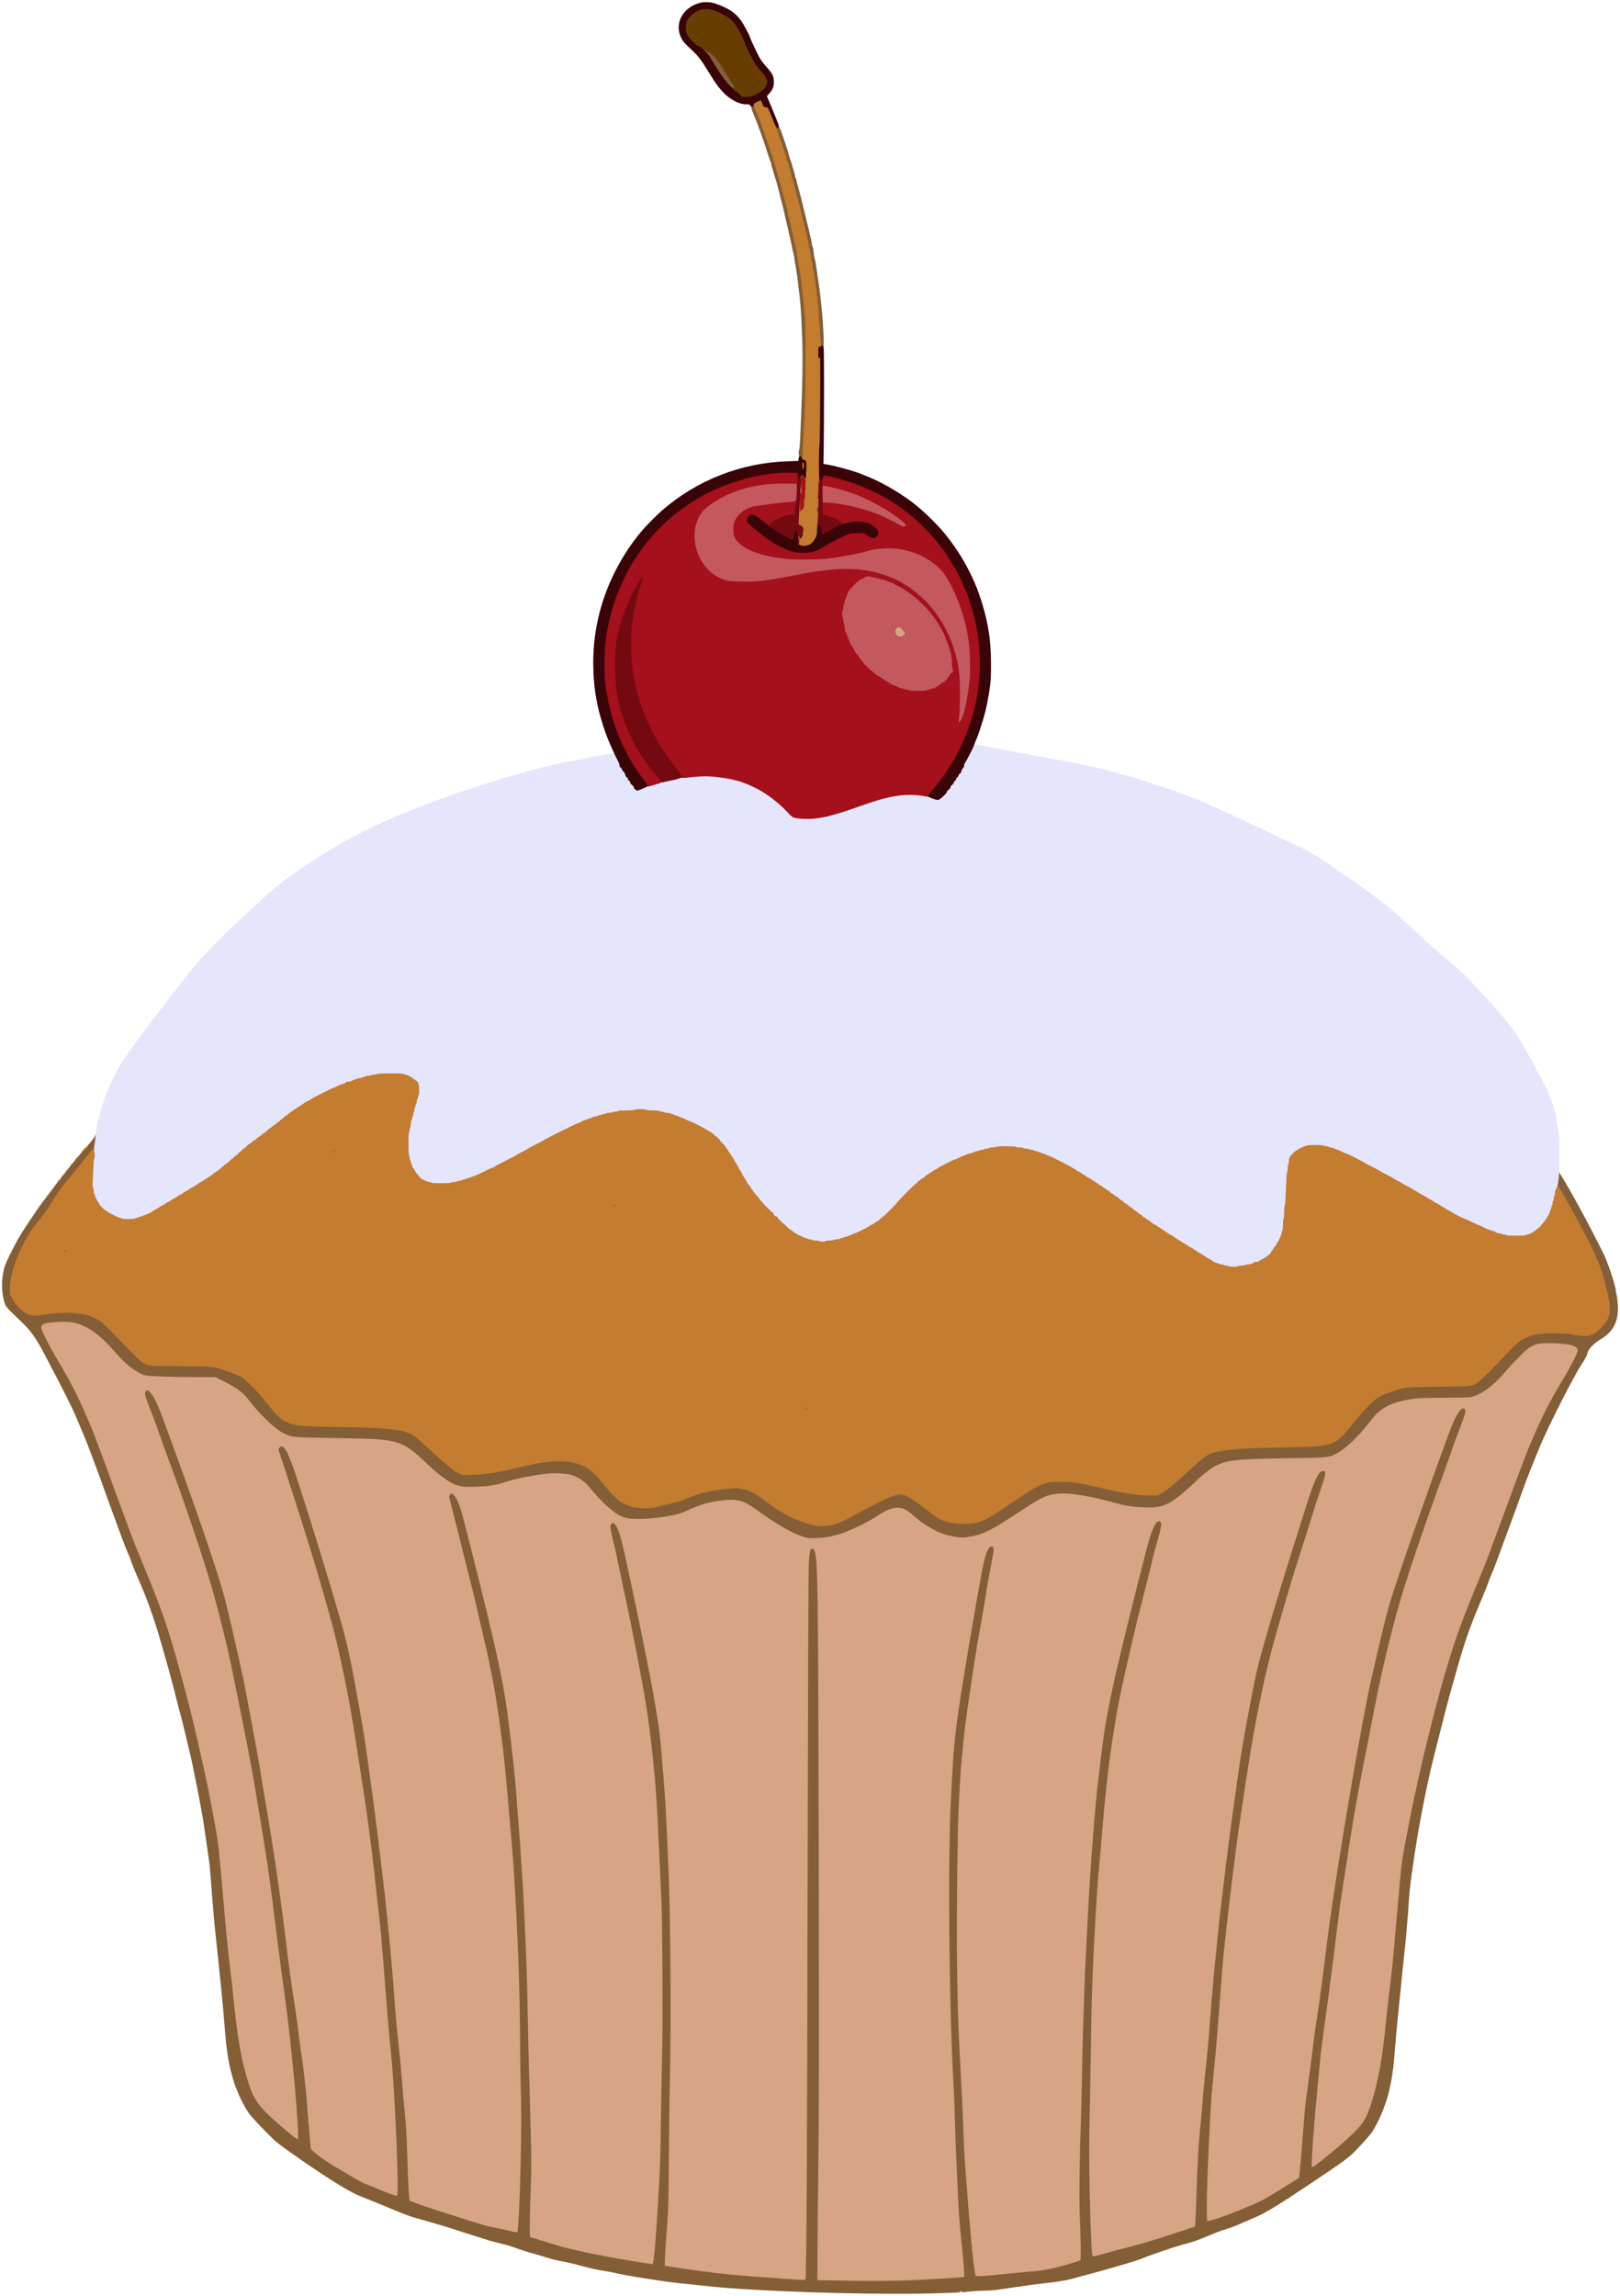 <?xml version="1.0" standalone="no"?>
<!DOCTYPE svg PUBLIC "-//W3C//DTD SVG 1.1//EN"
 "http://www.w3.org/Graphics/SVG/1.1/DTD/svg11.dtd">
<!-- Created with svg_stack (http://github.com/astraw/svg_stack) -->
<svg xmlns:sodipodi="http://sodipodi.sourceforge.net/DTD/sodipodi-0.dtd" xmlns="http://www.w3.org/2000/svg" version="1.1" width="1358.0" height="1924.0">
  <defs/>
  <g id="id0:id0" transform="matrix(1.25,0,0,1.25,0.0,0.0)"><g transform="translate(0,1539.2) scale(0.04,-0.04)" fill="#d7a583" stroke="none">
<path d="M15022 27957 c-44 -46 -41 -82 12 -144 30 -36 84 -31 124 10 18 18 32 40 32 48 0 19 -101 119 -121 119 -8 0 -29 -15 -47 -33z"/>
<path d="M820 16331 c-71 -10 -125 -34 -140 -61 -11 -21 -6 -68 11 -100 4 -8 23 -49 43 -90 43 -93 163 -313 241 -440 127 -209 274 -487 372 -705 172 -382 211 -477 383 -950 317 -870 482 -1311 557 -1495 106 -259 191 -466 248 -605 136 -334 284 -766 389 -1135 157 -559 294 -1099 417 -1645 11 -49 27 -118 34 -152 56 -240 141 -665 240 -1205 20 -111 39 -279 65 -578 11 -129 29 -332 40 -450 30 -339 50 -566 61 -685 5 -60 18 -189 29 -285 12 -96 25 -218 30 -270 6 -52 15 -120 20 -150 6 -30 14 -100 20 -155 55 -568 60 -605 91 -810 64 -423 168 -822 266 -1021 53 -109 145 -219 314 -375 190 -176 433 -378 457 -379 8 0 12 19 12 63 0 112 -40 673 -70 972 -5 55 -19 195 -30 310 -52 533 -73 718 -129 1105 -33 228 -67 471 -75 540 -194 1563 -184 1496 -371 2620 -119 719 -120 722 -275 1500 -180 903 -281 1363 -371 1699 -11 42 -26 99 -34 126 -102 390 -189 677 -360 1185 -204 605 -248 732 -405 1155 -67 182 -162 443 -210 580 -49 138 -114 315 -145 395 -102 257 -116 320 -70 320 36 0 116 -138 194 -337 21 -54 141 -379 266 -723 274 -755 260 -715 488 -1370 68 -197 192 -577 252 -775 115 -379 339 -1348 455 -1965 28 -151 71 -378 95 -505 44 -233 101 -558 176 -1010 22 -137 63 -380 90 -540 51 -302 54 -325 119 -762 72 -496 81 -556 95 -667 47 -373 97 -774 115 -921 21 -171 33 -253 89 -615 37 -236 56 -373 76 -545 8 -71 31 -240 50 -375 52 -373 74 -552 85 -700 6 -74 15 -198 20 -275 6 -77 15 -189 20 -250 6 -60 15 -168 21 -240 7 -71 17 -136 23 -144 24 -30 276 -211 371 -266 55 -31 111 -65 125 -75 80 -55 336 -201 400 -228 132 -55 302 -123 416 -167 61 -23 116 -45 122 -48 5 -4 17 -4 26 -1 14 5 16 39 16 278 0 252 -16 730 -40 1181 -6 105 -15 276 -20 380 -6 105 -17 260 -25 345 -8 85 -28 292 -44 460 -17 168 -39 427 -51 575 -91 1193 -94 1225 -166 1845 -13 118 -35 314 -49 435 -69 618 -112 932 -235 1710 -5 33 -19 123 -30 200 -11 77 -30 194 -40 260 -11 66 -33 206 -50 310 -62 383 -234 1216 -309 1492 -16 59 -44 162 -61 228 -93 352 -328 1139 -490 1640 -81 250 -148 463 -189 600 -16 55 -66 206 -110 335 -44 129 -81 245 -81 258 0 30 24 38 55 18 33 -22 113 -188 164 -341 36 -109 222 -692 356 -1120 194 -616 431 -1421 511 -1735 91 -359 268 -1306 344 -1845 12 -82 30 -211 40 -285 33 -228 100 -721 110 -800 5 -41 18 -147 29 -235 65 -512 146 -1202 170 -1445 6 -58 20 -195 31 -305 35 -357 74 -820 105 -1245 16 -215 38 -451 75 -780 18 -162 31 -307 45 -505 3 -44 14 -170 25 -280 39 -417 50 -581 60 -935 10 -356 27 -703 35 -746 4 -18 34 -32 172 -82 93 -33 242 -83 333 -112 255 -80 413 -130 440 -140 174 -61 496 -150 545 -150 16 0 100 -18 185 -40 85 -22 157 -40 161 -40 23 0 48 466 69 1285 13 497 13 741 0 1195 -6 201 -15 703 -20 1115 -10 740 -30 1330 -70 2025 -30 525 -38 641 -71 1015 -16 187 -38 444 -49 570 -19 225 -50 564 -70 761 -16 151 -78 633 -100 774 -95 599 -118 718 -261 1335 -55 237 -109 471 -120 520 -21 89 -76 309 -184 730 -31 121 -74 294 -95 385 -21 91 -60 248 -88 350 -67 243 -79 307 -65 321 49 49 132 -142 228 -522 25 -101 102 -406 171 -677 68 -272 133 -531 143 -575 10 -45 59 -253 109 -462 147 -616 221 -977 261 -1265 41 -291 101 -787 130 -1075 22 -205 27 -268 61 -725 11 -146 25 -321 30 -390 6 -69 17 -228 25 -355 8 -126 19 -293 25 -370 5 -77 15 -234 20 -350 6 -115 15 -291 20 -391 25 -451 60 -1641 60 -2029 0 -126 5 -336 10 -465 11 -254 28 -899 37 -1390 3 -204 0 -431 -11 -686 -9 -209 -16 -455 -16 -546 l0 -166 28 -10 c37 -16 603 -187 677 -206 33 -8 87 -20 120 -25 33 -6 170 -33 305 -61 135 -28 405 -78 600 -110 288 -49 357 -57 367 -47 14 13 46 288 58 487 3 58 12 200 20 315 14 201 25 388 46 795 5 102 14 482 18 845 5 363 15 883 21 1155 20 796 5 2230 -29 2870 -6 107 -15 296 -21 420 -23 513 -30 657 -45 890 -21 339 -58 724 -111 1150 -41 333 -96 662 -194 1175 -39 204 -82 431 -96 505 -14 74 -45 225 -69 335 -73 330 -142 661 -170 810 -15 77 -48 228 -75 335 -59 239 -68 301 -46 319 23 19 35 6 72 -75 49 -105 78 -219 188 -734 19 -91 65 -304 101 -475 86 -401 270 -1317 295 -1465 11 -63 35 -207 55 -320 44 -259 73 -470 90 -680 70 -824 82 -995 100 -1445 8 -198 19 -460 25 -582 29 -621 46 -2434 30 -3118 -7 -286 -14 -770 -15 -1075 -6 -967 -15 -1469 -30 -1670 -48 -643 -55 -781 -42 -797 5 -7 20 -13 33 -13 13 0 81 -9 151 -20 490 -75 954 -128 1358 -155 179 -12 646 -46 735 -54 66 -6 99 -5 107 3 24 22 35 1750 43 6836 6 3281 13 5152 19 5236 11 138 23 188 44 182 21 -8 35 -69 46 -218 29 -355 33 -986 38 -5227 5 -4131 2 -4875 -24 -6439 l-6 -372 19 -6 c41 -12 1427 -10 1644 2 598 35 834 53 841 63 10 16 -4 201 -46 629 -8 80 -21 215 -29 300 -8 85 -20 268 -26 405 -6 138 -15 336 -20 440 -5 105 -14 327 -20 495 -16 477 -29 818 -45 1165 -41 889 -54 1438 -61 2515 -8 1112 4 1715 46 2430 25 416 32 512 46 640 22 212 71 558 125 890 27 168 61 377 75 465 57 352 252 1454 279 1580 31 135 70 247 96 271 17 15 22 16 34 3 16 -16 10 -59 -50 -354 -19 -93 -44 -235 -55 -315 -19 -131 -55 -342 -111 -655 -130 -722 -246 -1523 -295 -2030 -52 -550 -73 -942 -84 -1590 -32 -1904 -20 -2654 65 -4145 8 -140 19 -410 25 -600 6 -190 20 -464 30 -610 40 -544 62 -822 86 -1085 14 -148 29 -322 35 -385 14 -163 46 -402 59 -435 l11 -28 112 7 c62 4 186 16 277 26 91 11 246 26 345 35 476 41 510 47 843 145 92 28 177 54 190 60 l22 10 0 136 c0 75 -7 317 -16 538 -11 270 -14 494 -10 686 11 519 25 1032 36 1270 5 129 10 366 10 525 0 160 5 421 10 580 5 160 16 497 25 750 8 253 17 494 20 535 8 114 23 384 45 825 20 406 41 743 60 960 6 66 21 269 35 450 23 306 51 600 75 805 111 915 108 897 216 1415 119 572 583 2454 665 2698 29 86 68 162 96 189 21 19 25 20 38 7 18 -18 11 -53 -55 -291 -39 -139 -58 -213 -139 -543 -21 -88 -84 -338 -139 -555 -55 -217 -109 -435 -121 -485 -11 -49 -61 -265 -110 -480 -96 -418 -145 -651 -185 -890 -102 -603 -152 -1001 -216 -1720 -111 -1257 -115 -1309 -150 -1985 -42 -826 -58 -1361 -65 -2145 -3 -335 -10 -740 -16 -900 -13 -339 -6 -1117 16 -1735 16 -449 29 -590 52 -590 8 0 76 17 151 39 212 60 312 86 507 135 176 44 284 77 630 190 94 31 229 75 302 98 114 36 133 45 142 67 9 25 21 269 41 896 10 292 15 372 50 740 11 110 26 292 35 405 15 197 24 290 65 670 26 240 38 371 50 535 32 450 41 563 45 590 2 17 11 116 20 220 8 105 20 231 25 280 6 50 26 250 45 445 37 368 40 402 131 1140 72 596 76 621 184 1400 51 374 123 827 165 1050 13 69 36 188 50 265 83 443 114 593 170 815 37 147 183 657 263 920 28 91 77 255 111 365 107 358 395 1270 482 1530 67 198 136 344 176 371 25 16 27 16 40 -2 7 -10 13 -20 13 -23 0 -3 -39 -118 -86 -256 -47 -137 -108 -324 -134 -415 -27 -91 -81 -264 -120 -385 -188 -579 -233 -728 -429 -1400 -144 -495 -263 -976 -346 -1399 -114 -581 -126 -650 -210 -1206 -19 -129 -40 -262 -45 -295 -14 -83 -75 -489 -100 -665 -24 -167 -97 -743 -135 -1065 -56 -474 -65 -557 -85 -750 -11 -110 -23 -213 -25 -230 -6 -36 -30 -331 -50 -615 -8 -113 -22 -288 -30 -390 -8 -102 -20 -248 -25 -325 -13 -168 -43 -491 -70 -745 -55 -521 -131 -2274 -104 -2378 5 -16 14 -22 33 -22 57 0 317 90 631 220 257 105 341 150 620 327 52 33 128 79 168 103 129 74 128 72 146 240 9 80 18 179 21 220 53 747 61 837 84 995 40 266 70 490 116 875 9 74 25 194 36 265 84 553 103 693 145 1050 29 254 88 689 154 1135 17 113 39 266 50 340 11 74 46 299 79 500 34 201 70 424 81 495 35 217 154 902 196 1125 14 74 34 182 44 240 126 695 148 804 304 1480 148 641 227 905 524 1755 44 127 106 304 137 395 59 172 431 1206 517 1440 87 234 185 420 222 420 7 0 19 -7 26 -15 15 -18 6 -47 -102 -325 -44 -113 -99 -263 -123 -335 -41 -124 -118 -339 -275 -765 -83 -223 -93 -253 -305 -875 -280 -825 -366 -1128 -600 -2110 -26 -110 -119 -574 -200 -1000 -20 -104 -70 -357 -111 -562 -78 -390 -193 -1060 -270 -1568 -25 -165 -54 -354 -64 -420 -61 -398 -81 -551 -170 -1280 -59 -485 -72 -583 -164 -1220 -35 -241 -109 -980 -141 -1415 -9 -107 -22 -274 -30 -370 -12 -145 -22 -409 -16 -457 0 -7 6 -13 11 -13 10 0 126 86 254 189 38 31 83 67 100 81 202 159 466 417 528 515 92 145 155 326 229 655 70 312 105 544 154 1035 19 193 39 375 45 405 13 78 75 661 100 945 70 798 109 1229 120 1314 16 120 140 766 224 1161 122 578 389 1644 517 2065 136 448 261 804 404 1150 234 566 326 806 720 1880 229 624 321 849 499 1219 99 205 174 344 333 609 127 213 253 458 253 493 0 32 -43 79 -91 98 -98 40 -481 59 -592 30 -124 -32 -181 -71 -337 -231 -80 -81 -177 -186 -215 -233 -168 -202 -275 -292 -458 -384 -99 -49 -170 -56 -592 -56 -448 -1 -635 -22 -830 -95 -187 -70 -272 -141 -450 -376 -22 -29 -78 -93 -125 -143 -220 -236 -366 -341 -521 -376 -35 -8 -297 -17 -744 -26 -808 -17 -887 -23 -1057 -88 -125 -47 -189 -93 -406 -291 -339 -309 -429 -374 -582 -420 -138 -40 -483 -23 -706 36 -279 74 -347 91 -488 119 -301 61 -417 71 -585 49 -102 -12 -209 -52 -314 -116 -105 -65 -273 -171 -382 -243 -382 -250 -499 -308 -714 -354 -132 -29 -290 -14 -463 44 -109 37 -179 72 -293 148 -89 59 -118 82 -253 194 -96 81 -148 101 -242 96 -102 -6 -197 -49 -385 -176 -73 -49 -379 -197 -492 -238 -103 -37 -262 -77 -351 -88 -113 -14 -264 -8 -332 14 -103 33 -345 156 -500 254 -49 31 -257 179 -329 234 -62 47 -170 100 -244 119 -109 28 -377 7 -560 -43 -78 -22 -226 -78 -292 -111 -189 -96 -476 -147 -835 -148 -204 0 -218 1 -265 23 -141 65 -234 147 -577 514 -89 96 -119 121 -180 152 -172 86 -381 95 -763 31 -167 -28 -409 -85 -483 -114 -92 -36 -188 -53 -411 -71 -258 -21 -407 14 -576 136 -69 50 -147 117 -347 299 -163 149 -211 188 -286 233 -175 107 -419 142 -984 142 -416 1 -867 17 -942 34 -145 34 -277 127 -497 352 -64 66 -155 169 -202 230 -126 162 -182 206 -432 333 l-161 81 -444 0 c-245 0 -508 5 -585 10 l-140 11 -80 39 c-153 76 -249 160 -458 398 -193 220 -382 362 -579 432 -56 21 -84 24 -253 26 -104 1 -215 -1 -245 -5z"/>
</g>
</g>
  <g id="id1:id1" transform="matrix(1.25,0,0,1.25,0.0,0.0)"><g transform="translate(0,1539.2) scale(0.04,-0.04)" fill="#835e36" stroke="none">
<path d="M11700 37756 c0 -7 7 -19 15 -26 11 -9 12 -16 3 -30 -10 -15 -3 -28 46 -81 58 -65 101 -128 256 -375 107 -171 174 -252 258 -314 83 -61 131 -80 144 -56 5 9 15 16 23 16 31 0 27 24 -8 54 -52 44 -142 167 -231 315 -160 268 -268 392 -411 471 -78 43 -95 48 -95 26z"/>
<path d="M12644 36743 c-12 -2 -25 -12 -28 -21 -3 -9 -10 -24 -17 -32 -8 -12 -2 -37 31 -115 55 -133 56 -135 70 -175 7 -19 16 -44 20 -55 24 -58 115 -321 160 -465 19 -58 37 -109 42 -114 4 -6 8 -20 8 -33 0 -12 4 -32 9 -45 5 -13 14 -41 20 -63 19 -71 52 -179 61 -200 6 -17 25 -90 70 -275 5 -19 14 -53 20 -75 6 -22 16 -59 21 -82 18 -84 28 -129 49 -218 12 -49 25 -106 30 -125 4 -19 13 -60 20 -90 7 -30 16 -73 22 -95 14 -61 26 -116 33 -160 4 -22 10 -49 15 -60 5 -11 11 -42 14 -70 3 -27 10 -75 16 -105 19 -105 30 -176 41 -260 25 -208 29 -241 39 -335 17 -155 28 -352 40 -698 11 -310 4 -741 -20 -1297 -5 -102 -11 -257 -15 -345 -3 -88 -11 -173 -16 -189 -14 -44 -11 -92 7 -107 9 -7 20 -23 25 -36 5 -15 17 -23 32 -23 13 0 32 -9 42 -20 10 -11 21 -20 25 -20 10 0 28 283 19 302 -12 23 -11 85 1 93 6 4 10 75 10 180 0 105 4 176 10 180 6 4 10 115 10 300 0 185 4 296 10 300 13 8 14 542 1 549 -5 4 -9 116 -9 254 0 136 -5 292 -11 347 -24 208 -34 276 -42 281 -5 3 -9 34 -9 69 0 35 -4 67 -10 70 -5 3 -10 39 -10 80 0 41 -4 77 -10 80 -5 3 -10 30 -10 60 0 30 -4 57 -10 60 -5 3 -10 30 -10 60 0 30 -4 57 -10 60 -5 3 -10 30 -10 59 0 28 -4 56 -9 62 -5 5 -12 41 -15 79 -5 68 -41 268 -70 390 -8 33 -26 110 -41 170 -56 233 -52 220 -130 500 -61 224 -166 555 -247 780 -123 345 -239 638 -253 640 -6 1 -20 0 -31 -2z"/>
<path d="M12804 36668 c14 -31 149 -365 156 -388 5 -14 32 -90 60 -170 28 -80 60 -172 71 -205 11 -33 26 -69 34 -82 8 -12 15 -31 15 -42 0 -11 5 -23 10 -26 6 -3 10 -17 10 -30 0 -13 5 -27 10 -30 6 -3 10 -21 10 -40 0 -19 5 -37 10 -40 6 -3 10 -17 10 -29 0 -13 31 -138 69 -277 38 -140 72 -269 76 -286 4 -18 14 -37 23 -42 12 -7 15 -21 13 -54 -1 -25 2 -48 8 -51 6 -4 8 -13 5 -20 -7 -19 55 -258 72 -277 8 -8 14 -34 14 -57 0 -22 5 -44 10 -47 6 -3 10 -21 10 -40 0 -19 5 -37 10 -40 6 -3 10 -26 10 -50 0 -25 5 -45 12 -47 8 -3 11 -21 9 -50 -1 -25 2 -49 8 -53 6 -3 11 -26 11 -50 0 -24 5 -47 10 -50 6 -3 10 -30 10 -60 0 -30 5 -57 10 -60 6 -3 10 -30 10 -60 0 -30 5 -57 10 -60 6 -3 10 -39 10 -80 0 -41 5 -77 10 -80 6 -3 10 -35 10 -70 0 -35 5 -67 10 -70 6 -3 10 -44 10 -90 0 -46 5 -87 10 -90 6 -3 10 -48 10 -100 0 -52 4 -97 10 -100 6 -4 10 -62 10 -140 0 -78 4 -136 10 -140 6 -3 10 -52 10 -112 0 -93 2 -104 16 -99 9 4 23 1 30 -5 8 -6 21 -8 30 -5 15 6 16 24 11 174 -7 170 -19 344 -37 510 -5 50 -14 131 -19 180 -11 96 -29 223 -61 432 -6 41 -14 91 -16 110 -3 19 -9 44 -14 55 -5 11 -11 45 -15 75 -12 109 -17 135 -26 144 -5 6 -9 23 -9 40 0 16 -4 43 -9 60 -5 17 -14 56 -21 86 -6 30 -15 71 -20 90 -5 19 -37 148 -70 285 -34 138 -63 259 -66 270 -13 49 -46 173 -56 205 -5 19 -12 50 -15 68 -3 18 -9 35 -14 38 -5 3 -9 15 -9 26 0 12 -4 35 -10 52 -5 17 -23 78 -40 136 -17 58 -35 113 -40 122 -6 10 -10 25 -10 34 0 14 -89 292 -109 339 -5 11 -15 40 -22 65 -14 49 -35 80 -54 80 -19 0 -42 32 -50 70 -4 19 -12 44 -19 55 -7 11 -17 38 -24 61 -6 22 -23 51 -36 63 -15 14 -22 29 -19 39 9 21 -24 42 -65 42 -24 0 -32 -4 -28 -12z"/>
<path d="M13401 30351 c-1 -14 -11 -35 -23 -48 l-21 -23 19 -40 c29 -61 44 -52 43 28 0 66 -17 139 -18 83z"/>
<path d="M13379 30023 c-1 -18 -2 -38 -3 -45 -1 -6 5 -13 12 -15 15 -6 17 54 2 77 -7 12 -10 7 -11 -17z"/>
<path d="M13417 29914 c-44 -42 -48 -49 -45 -88 2 -33 7 -41 23 -41 17 0 20 -8 23 -50 3 -50 23 -85 49 -85 10 0 13 21 13 88 0 48 3 117 7 155 7 83 -2 86 -70 21z"/>
<path d="M13359 29478 c0 -2 -2 -25 -5 -52 -4 -43 -2 -52 22 -78 17 -17 38 -28 55 -28 30 0 39 25 39 111 0 53 -11 61 -42 32 -17 -15 -19 -15 -36 0 -17 15 -31 21 -33 15z"/>
<path d="M22126 24071 c-7 -11 22 -32 176 -134 65 -43 120 -83 124 -88 3 -6 16 -15 27 -20 12 -5 56 -34 97 -64 41 -30 104 -74 140 -99 36 -24 72 -51 79 -60 7 -9 18 -16 23 -16 6 0 23 -10 38 -22 56 -44 80 -62 166 -119 22 -15 45 -34 53 -43 7 -9 18 -16 24 -16 10 0 54 -35 141 -112 29 -27 57 -48 62 -48 5 0 45 -36 89 -80 44 -44 84 -80 89 -80 6 0 68 -55 138 -122 293 -281 354 -338 363 -338 4 0 39 -28 76 -62 38 -35 95 -85 129 -113 33 -27 84 -71 114 -97 29 -27 57 -48 62 -48 12 0 457 -453 577 -587 48 -54 121 -136 162 -183 41 -47 97 -110 125 -141 27 -31 50 -59 50 -64 0 -4 17 -27 38 -51 58 -67 87 -106 108 -144 10 -19 33 -55 49 -80 17 -25 43 -70 59 -100 16 -30 34 -62 40 -70 7 -8 25 -40 41 -70 16 -30 37 -68 47 -85 9 -16 39 -70 65 -120 26 -49 52 -98 58 -107 35 -60 204 -400 215 -433 7 -22 16 -44 20 -50 3 -5 13 -37 20 -70 7 -33 17 -64 21 -70 4 -5 9 -28 12 -50 3 -22 12 -71 21 -110 9 -38 16 -93 16 -122 0 -28 4 -54 9 -57 4 -3 11 -62 14 -132 3 -72 10 -131 16 -137 8 -8 10 20 6 108 -4 66 -8 129 -11 140 -3 11 -9 56 -14 100 -6 44 -15 101 -20 128 -6 26 -14 66 -18 90 -12 61 -40 150 -75 242 -28 73 -173 368 -217 440 -10 17 -38 68 -63 115 -24 47 -70 130 -102 185 -32 55 -70 123 -84 150 -38 70 -117 195 -177 276 -101 138 -411 491 -676 768 -178 188 -254 257 -503 461 -75 61 -277 241 -457 407 -256 236 -396 363 -453 412 -53 45 -470 350 -513 376 -9 6 -44 30 -77 55 -33 25 -67 50 -76 55 -9 6 -51 35 -94 65 -43 30 -88 62 -100 70 -13 8 -77 52 -143 97 -67 46 -123 79 -126 74z"/>
<path d="M5228 24025 c-20 -14 -40 -25 -44 -25 -4 0 -17 -8 -28 -19 -18 -15 -174 -125 -224 -156 -38 -24 -272 -203 -326 -249 -332 -288 -773 -708 -1150 -1097 -164 -170 -229 -243 -341 -393 -101 -133 -110 -145 -215 -280 -41 -54 -86 -112 -100 -130 -22 -29 -123 -160 -200 -261 -117 -152 -424 -563 -459 -615 -132 -191 -279 -479 -361 -705 -12 -33 -25 -69 -30 -80 -4 -11 -13 -38 -19 -60 -7 -22 -16 -49 -21 -60 -4 -11 -14 -47 -21 -80 -7 -33 -16 -64 -19 -70 -12 -16 -42 -196 -35 -203 13 -13 25 17 25 63 0 30 5 57 10 60 6 3 10 21 10 40 0 19 4 37 10 40 5 3 10 17 10 30 0 13 5 27 10 30 6 3 10 19 10 35 0 16 5 42 11 57 18 44 25 65 38 108 7 22 16 49 21 60 5 11 26 63 45 115 40 103 177 384 200 411 8 8 15 19 15 23 0 5 32 55 70 113 39 58 70 107 70 110 0 3 15 23 33 44 17 21 46 56 62 79 17 22 44 58 60 80 17 22 44 58 60 80 17 22 44 58 60 80 17 22 44 58 60 81 17 22 47 60 68 83 20 24 37 47 37 51 0 4 15 25 33 46 61 73 87 107 87 114 0 4 15 25 33 46 17 21 46 56 62 79 17 23 47 61 68 84 20 24 37 47 37 51 0 7 26 40 103 129 20 24 37 47 37 51 0 4 15 25 33 46 17 21 46 56 62 79 17 23 62 78 100 122 95 108 827 848 839 848 6 0 65 53 133 118 170 163 407 372 483 427 23 17 58 45 79 63 21 17 43 32 48 32 6 0 17 7 24 16 12 14 122 92 170 120 10 6 27 18 37 27 10 10 23 17 29 17 6 0 16 7 24 16 7 8 36 31 66 51 29 19 56 39 59 44 10 16 -11 9 -48 -16z"/>
<path d="M1620 19499 c0 -11 -19 -48 -42 -82 -40 -59 -75 -102 -213 -256 -33 -37 -82 -96 -110 -130 -27 -34 -68 -84 -90 -111 -22 -27 -56 -70 -75 -96 -19 -25 -51 -66 -70 -89 -40 -49 -128 -164 -162 -212 -13 -18 -57 -76 -98 -130 -104 -135 -99 -129 -283 -403 -127 -189 -187 -291 -264 -445 -131 -261 -138 -279 -163 -416 -29 -159 -16 -372 30 -494 24 -63 30 -70 286 -315 152 -146 240 -269 374 -525 331 -629 478 -922 550 -1095 26 -65 91 -217 116 -276 41 -95 208 -535 290 -764 53 -146 113 -314 135 -375 23 -60 49 -132 59 -160 10 -27 26 -70 35 -95 9 -25 43 -117 75 -205 62 -171 128 -339 164 -420 13 -27 33 -80 44 -116 12 -36 55 -144 97 -240 42 -96 92 -214 112 -264 19 -49 39 -99 44 -110 12 -28 74 -201 114 -320 48 -141 108 -341 169 -557 32 -116 46 -165 72 -253 36 -127 138 -517 180 -690 8 -33 19 -73 25 -90 5 -16 21 -77 35 -135 14 -58 34 -141 45 -185 11 -44 24 -96 28 -115 15 -62 50 -213 71 -300 11 -47 24 -107 29 -135 5 -27 15 -72 21 -100 6 -27 15 -72 20 -100 5 -27 20 -106 35 -175 14 -69 30 -152 36 -185 6 -33 14 -80 19 -105 15 -76 39 -213 45 -250 4 -33 33 -226 55 -370 5 -36 14 -99 20 -140 6 -41 14 -104 20 -140 14 -99 29 -248 40 -420 6 -85 15 -202 20 -260 6 -58 15 -166 20 -240 6 -74 13 -151 15 -170 2 -19 6 -57 9 -85 3 -27 15 -138 26 -245 11 -107 24 -235 30 -285 5 -49 14 -139 20 -200 6 -60 15 -146 20 -190 5 -44 14 -134 20 -200 5 -66 15 -163 20 -215 5 -52 14 -156 20 -230 30 -389 53 -568 99 -770 20 -89 65 -251 80 -285 5 -11 24 -58 42 -105 63 -161 161 -338 237 -425 102 -117 353 -372 415 -423 230 -185 943 -666 1177 -794 36 -19 90 -49 121 -66 30 -17 158 -71 285 -120 126 -50 288 -116 359 -147 133 -58 320 -129 384 -145 74 -18 499 -142 581 -169 47 -16 159 -52 250 -81 91 -28 219 -69 285 -90 119 -39 207 -64 360 -101 100 -25 125 -33 255 -80 58 -21 141 -47 185 -59 78 -20 220 -63 340 -101 33 -11 107 -29 165 -40 149 -28 217 -44 370 -85 178 -47 242 -61 380 -84 63 -10 158 -28 210 -40 98 -22 283 -56 380 -70 30 -5 114 -17 185 -29 233 -36 387 -57 520 -70 82 -8 230 -24 485 -51 751 -80 2519 -139 3565 -120 270 5 544 14 610 20 66 6 170 15 231 20 60 6 155 10 210 10 54 0 144 7 199 15 55 9 147 22 205 30 138 19 241 34 315 45 33 5 101 14 150 19 442 52 477 59 730 131 39 11 113 31 165 44 113 30 183 50 395 110 313 90 413 122 508 162 98 42 475 170 615 209 70 19 152 42 182 51 61 18 204 74 355 139 55 24 150 58 210 75 61 18 155 53 210 78 55 24 162 71 239 103 168 70 293 141 623 355 139 90 601 398 673 449 36 25 85 59 110 76 206 143 244 176 395 337 87 92 176 196 200 232 122 188 253 512 295 735 6 33 15 76 20 95 8 34 21 114 40 255 5 39 19 189 30 335 12 146 25 301 30 345 5 44 14 136 20 205 6 69 15 159 20 200 5 41 14 127 20 190 6 63 15 153 20 200 5 47 18 180 30 295 11 116 25 239 30 275 5 36 14 135 20 220 6 85 15 193 20 240 5 47 12 139 15 205 7 146 30 373 55 540 6 39 15 102 21 140 68 485 174 1063 269 1475 12 52 26 113 30 135 11 54 98 401 150 600 23 88 45 176 49 195 5 19 16 64 25 100 10 36 27 101 38 145 27 104 83 311 110 400 11 39 28 99 38 135 143 520 242 804 441 1271 48 113 95 230 105 260 15 47 31 88 89 224 23 55 66 168 112 295 24 69 55 153 68 187 14 34 45 120 70 190 25 70 59 162 75 203 34 90 90 244 160 440 67 190 211 554 318 805 139 328 546 1126 668 1313 79 120 95 151 114 222 15 58 115 156 228 222 215 128 302 325 272 615 -6 64 -16 127 -21 140 -5 14 -9 36 -9 50 0 65 -106 393 -184 573 -55 125 -350 692 -478 918 -11 20 -44 80 -73 132 -48 88 -169 291 -211 355 -12 18 -17 42 -15 67 2 27 -1 38 -8 34 -7 -5 -11 -54 -11 -136 0 -75 -4 -131 -10 -135 -21 -13 -10 -58 20 -84 27 -23 255 -432 494 -885 151 -284 242 -534 314 -857 71 -314 63 -399 -52 -547 -84 -109 -212 -182 -316 -182 -21 0 -82 9 -136 20 -206 42 -529 45 -696 6 -75 -18 -196 -67 -241 -97 -58 -40 -169 -150 -357 -353 -291 -315 -392 -394 -519 -410 -30 -4 -233 -7 -451 -6 -396 0 -553 -8 -665 -36 -95 -24 -284 -93 -357 -131 -117 -61 -251 -193 -463 -457 -163 -203 -207 -250 -273 -289 -139 -84 -234 -95 -867 -107 -638 -12 -1021 -39 -1180 -81 -97 -26 -196 -94 -349 -238 -207 -197 -374 -343 -471 -413 -76 -55 -119 -69 -230 -75 -179 -10 -408 26 -930 146 -290 66 -398 82 -586 82 -180 1 -286 -19 -401 -77 -37 -19 -223 -138 -415 -266 -191 -128 -379 -250 -418 -269 -155 -81 -284 -105 -473 -89 -244 20 -285 38 -563 247 -247 186 -331 235 -410 241 -102 7 -247 -54 -649 -273 -393 -214 -466 -242 -665 -252 -118 -6 -202 12 -385 83 -204 80 -336 156 -575 334 -152 112 -201 142 -292 176 -131 49 -297 49 -578 -2 -184 -33 -260 -54 -436 -125 -103 -41 -213 -74 -370 -112 -291 -71 -282 -70 -402 -57 -261 28 -386 98 -558 312 -209 260 -276 323 -415 392 -38 18 -109 44 -159 57 -79 21 -111 24 -260 23 -205 -2 -341 -22 -665 -99 -401 -96 -592 -126 -805 -128 l-140 -2 -65 32 c-74 36 -210 145 -385 308 -185 172 -322 291 -380 330 -136 90 -529 134 -1215 135 -330 1 -645 15 -740 34 -213 43 -261 79 -505 386 -173 216 -305 348 -417 416 -69 42 -266 116 -403 151 l-100 26 -520 6 c-454 6 -526 9 -564 24 -70 27 -169 116 -380 341 -219 234 -343 357 -397 394 -45 30 -154 80 -214 98 -93 27 -210 38 -390 37 -154 -1 -209 -5 -333 -27 -131 -24 -155 -26 -205 -15 -106 21 -187 79 -273 192 -78 103 -94 157 -84 286 15 201 72 385 210 668 94 193 127 245 291 446 39 48 100 132 135 187 179 281 244 374 325 466 49 55 159 189 244 297 138 174 158 195 179 190 20 -5 22 -3 16 16 -4 14 -2 23 9 27 12 5 16 21 16 71 0 35 4 72 9 81 15 29 24 142 12 142 -6 0 -11 -9 -11 -21z m-398 -3183 c238 -51 444 -193 693 -481 67 -77 160 -174 207 -215 93 -82 224 -164 297 -187 58 -18 428 -32 869 -33 l322 0 103 -51 c260 -131 346 -191 438 -310 216 -277 453 -505 604 -579 142 -70 143 -70 810 -80 330 -5 665 -14 745 -20 377 -29 514 -91 795 -361 225 -216 410 -357 524 -400 95 -35 156 -42 346 -36 207 6 334 25 457 67 174 60 488 125 733 151 126 13 300 6 393 -16 114 -27 236 -104 309 -193 106 -131 231 -265 305 -329 197 -168 257 -201 397 -214 164 -16 438 3 661 46 139 27 198 45 315 100 198 91 366 138 572 160 265 28 353 0 613 -191 278 -204 571 -370 749 -424 67 -21 87 -22 215 -17 147 7 258 27 401 73 159 51 424 178 561 266 199 129 291 169 392 169 75 0 149 -30 214 -88 53 -48 144 -123 173 -143 234 -162 357 -216 575 -255 47 -8 101 -15 121 -15 58 0 219 30 299 57 83 28 236 103 318 158 30 19 56 35 58 35 2 0 77 48 166 106 364 238 414 269 519 318 185 87 392 88 799 6 119 -24 308 -70 425 -104 121 -36 221 -52 402 -66 283 -21 418 12 603 148 75 55 293 245 340 297 42 46 196 173 257 212 32 20 90 50 128 66 175 71 336 85 1117 97 708 10 714 11 847 80 147 76 380 299 546 520 164 218 312 312 581 368 190 40 269 45 694 47 392 2 418 3 476 23 175 61 359 205 544 427 41 50 140 155 220 235 153 154 207 191 310 216 66 16 253 18 410 4 183 -17 260 -50 260 -113 0 -44 -121 -280 -280 -542 -175 -290 -291 -517 -461 -903 -107 -243 -126 -292 -419 -1087 -126 -341 -262 -710 -303 -820 -64 -173 -179 -459 -369 -920 -218 -530 -413 -1159 -637 -2057 -170 -682 -285 -1203 -401 -1818 -86 -454 -80 -405 -150 -1200 -17 -190 -37 -419 -45 -510 -8 -91 -19 -219 -25 -285 -12 -145 -53 -504 -80 -710 -11 -82 -29 -247 -40 -365 -51 -531 -104 -865 -190 -1195 -83 -319 -147 -468 -255 -596 -101 -121 -417 -400 -688 -607 -86 -67 -108 -80 -114 -67 -14 39 35 705 113 1520 40 425 52 520 114 955 47 329 144 1084 240 1865 5 39 25 174 45 300 20 127 45 286 55 355 93 636 198 1246 304 1775 35 176 78 392 95 480 126 658 179 916 271 1300 170 718 280 1092 573 1950 96 281 232 665 302 855 69 190 160 442 201 560 41 118 112 314 158 435 46 121 90 239 96 262 14 47 8 88 -16 97 -44 17 -115 -79 -189 -256 -102 -242 -624 -1708 -887 -2488 -181 -541 -221 -683 -362 -1290 -165 -708 -175 -760 -327 -1592 -10 -60 -28 -159 -40 -220 -90 -494 -304 -1788 -364 -2203 -20 -137 -47 -322 -60 -410 -32 -208 -76 -550 -125 -955 -37 -299 -77 -587 -130 -930 -12 -74 -37 -263 -56 -420 -19 -156 -41 -330 -50 -385 -8 -55 -22 -154 -29 -220 -8 -66 -21 -160 -30 -210 -8 -49 -28 -277 -45 -505 -17 -228 -39 -503 -50 -610 l-19 -195 -27 -20 c-15 -11 -80 -52 -143 -91 -64 -39 -187 -114 -274 -168 -184 -113 -250 -144 -563 -271 -227 -92 -458 -172 -512 -177 l-27 -3 -3 185 c-4 250 28 1080 69 1755 5 94 20 278 34 410 51 506 68 708 130 1530 8 110 22 280 30 378 14 173 21 239 65 637 12 102 28 244 36 315 15 142 35 305 89 730 65 523 73 581 156 1115 10 69 24 159 29 200 6 41 19 129 30 195 10 66 33 210 50 320 90 572 243 1321 362 1770 47 180 186 667 248 875 15 52 51 174 80 270 53 180 68 226 214 680 46 146 101 319 121 385 54 179 116 369 184 568 64 187 71 226 45 247 -25 22 -66 0 -102 -55 -59 -91 -108 -224 -251 -675 -49 -157 -132 -420 -184 -585 -148 -465 -354 -1151 -462 -1530 -138 -488 -154 -560 -301 -1350 -57 -302 -102 -571 -138 -830 -80 -554 -137 -975 -166 -1205 -16 -135 -34 -279 -40 -320 -6 -41 -26 -205 -45 -365 -19 -159 -42 -346 -50 -415 -19 -153 -38 -339 -65 -615 -12 -115 -25 -250 -30 -300 -6 -49 -19 -193 -30 -320 -11 -126 -25 -279 -30 -340 -5 -60 -19 -236 -30 -390 -21 -290 -31 -390 -80 -855 -16 -151 -36 -372 -45 -490 -9 -118 -21 -253 -26 -300 -31 -266 -54 -657 -70 -1175 -6 -209 -14 -416 -18 -460 l-6 -80 -125 -43 c-304 -105 -731 -237 -910 -283 -282 -72 -483 -126 -578 -155 -46 -14 -89 -23 -96 -21 -19 7 -24 76 -41 517 -23 607 -30 1336 -16 1875 7 264 16 795 22 1180 9 666 13 823 39 1415 17 399 63 1167 80 1350 6 58 19 209 30 335 11 127 31 363 45 525 13 162 27 313 30 335 3 22 14 135 25 250 11 116 33 311 49 435 17 124 35 261 41 305 5 44 17 121 25 170 8 50 28 176 45 280 47 293 128 676 245 1170 13 56 64 278 102 440 8 39 40 162 69 275 104 404 175 687 199 795 13 61 45 182 70 270 90 312 101 376 64 395 -63 34 -134 -112 -228 -470 -82 -315 -298 -1173 -370 -1475 -23 -93 -66 -272 -96 -398 -93 -383 -202 -920 -240 -1177 -36 -243 -122 -962 -145 -1215 -46 -497 -104 -1320 -130 -1845 -11 -217 -26 -519 -35 -670 -13 -244 -34 -806 -50 -1350 -3 -102 -10 -426 -15 -720 -5 -294 -14 -650 -20 -790 -19 -474 -28 -1206 -19 -1455 19 -475 24 -806 13 -815 -20 -17 -364 -117 -494 -143 -132 -27 -200 -36 -445 -57 -132 -11 -319 -30 -415 -40 -239 -27 -395 -36 -404 -22 -8 14 -42 264 -56 412 -5 63 -14 162 -20 220 -22 224 -40 446 -60 710 -11 151 -29 388 -40 525 -11 138 -24 403 -30 590 -6 187 -17 459 -25 605 -62 1120 -72 1413 -81 2345 -7 597 9 1973 26 2385 10 250 37 707 45 765 3 22 14 144 25 270 29 331 59 553 200 1485 21 140 54 330 135 783 30 169 62 361 70 425 9 64 36 216 60 337 53 264 59 307 51 339 -14 57 -70 31 -105 -49 -25 -57 -66 -216 -95 -375 -109 -585 -326 -1877 -385 -2295 -71 -496 -84 -640 -126 -1445 -57 -1068 -34 -3558 45 -4890 5 -91 14 -334 20 -540 5 -206 15 -465 20 -575 6 -110 15 -308 20 -440 19 -459 29 -612 64 -955 42 -410 60 -636 52 -648 -3 -5 -70 -12 -148 -16 -79 -4 -237 -14 -353 -21 -416 -29 -878 -38 -1430 -29 l-530 9 0 380 c0 209 6 832 14 1385 11 799 13 1841 8 5090 -8 4994 -14 5342 -89 5394 -52 37 -65 -9 -79 -276 -6 -128 -13 -2134 -19 -5393 -8 -4755 -18 -6558 -38 -6576 -4 -4 -146 4 -317 17 -170 12 -380 28 -465 34 -255 17 -502 40 -725 66 -289 34 -838 114 -847 122 -7 7 3 227 22 477 6 77 17 228 25 335 10 138 16 444 20 1045 3 468 10 1055 17 1305 21 858 10 2650 -22 3420 -48 1151 -51 1201 -125 2070 -26 305 -50 472 -150 1033 -33 182 -200 1019 -264 1317 -27 129 -79 375 -116 545 -130 615 -164 745 -220 842 -35 58 -58 70 -86 42 -26 -26 -22 -60 33 -284 22 -88 70 -311 108 -495 37 -184 85 -409 105 -500 91 -414 275 -1368 340 -1770 31 -184 87 -629 110 -860 9 -91 22 -230 30 -310 18 -180 41 -525 55 -815 5 -121 19 -418 31 -660 11 -242 25 -537 30 -655 16 -370 23 -2088 10 -2580 -7 -245 -16 -742 -21 -1105 -9 -640 -13 -766 -45 -1305 -44 -729 -72 -1051 -95 -1065 -8 -5 -460 68 -705 114 -412 77 -713 144 -885 197 -102 31 -248 75 -325 99 l-140 43 -3 148 c-2 82 4 353 14 603 11 294 14 532 10 675 -3 122 -10 392 -15 601 -5 209 -14 533 -20 720 -6 187 -16 581 -21 875 -16 817 -24 1066 -70 2010 -12 238 -65 1054 -80 1215 -5 61 -17 205 -25 320 -38 541 -68 831 -166 1600 -65 519 -213 1193 -589 2680 -174 689 -192 753 -241 870 -30 74 -83 145 -107 145 -16 0 -42 -30 -42 -48 0 -10 15 -76 34 -147 93 -360 131 -512 191 -755 35 -146 88 -353 115 -460 62 -237 62 -235 264 -1110 65 -280 136 -633 166 -820 57 -356 71 -454 85 -560 8 -63 23 -183 34 -266 30 -230 58 -504 101 -1009 11 -126 33 -385 50 -575 16 -190 35 -415 40 -500 72 -1115 108 -2111 110 -3000 0 -201 5 -495 10 -655 13 -364 13 -786 0 -1300 -18 -719 -40 -1159 -59 -1178 -4 -4 -59 6 -122 23 -63 17 -157 37 -209 46 -135 21 -213 44 -715 204 -66 21 -203 65 -305 98 -203 65 -441 149 -452 160 -11 12 -27 311 -38 707 -10 360 -22 562 -55 895 -8 80 -22 233 -30 340 -28 343 -34 409 -69 737 -20 178 -43 421 -51 540 -39 544 -59 782 -125 1443 -40 406 -50 489 -101 910 -16 135 -38 317 -49 405 -57 475 -153 1188 -231 1720 -47 316 -208 1206 -270 1484 -74 332 -180 706 -486 1706 -78 256 -288 922 -394 1245 -138 426 -226 575 -286 484 l-16 -26 106 -321 c147 -446 422 -1315 506 -1597 248 -841 327 -1130 421 -1554 127 -576 201 -980 314 -1731 15 -93 55 -359 91 -590 61 -404 122 -865 165 -1255 11 -102 33 -304 50 -450 17 -146 35 -305 40 -355 28 -265 40 -393 49 -515 6 -74 18 -220 26 -325 8 -104 29 -363 45 -575 29 -370 37 -464 81 -905 22 -219 43 -534 59 -860 6 -115 14 -291 20 -390 5 -99 14 -359 21 -577 11 -367 8 -502 -9 -512 -8 -4 -176 59 -322 121 -52 22 -113 46 -134 53 -79 26 -185 80 -341 175 -88 54 -208 126 -267 160 -161 94 -378 259 -378 287 0 13 -5 66 -10 118 -13 121 -46 519 -60 720 -10 142 -74 694 -85 730 -5 17 -6 19 -60 445 -19 154 -44 332 -55 395 -34 203 -99 667 -135 970 -95 801 -222 1666 -370 2520 -20 113 -45 264 -55 335 -29 192 -76 451 -205 1140 -36 187 -67 356 -71 375 -38 206 -263 1195 -330 1450 -123 469 -488 1532 -1025 2990 -105 283 -168 417 -227 479 -43 45 -53 49 -76 25 -30 -30 -21 -66 104 -384 40 -102 88 -232 107 -289 36 -110 136 -386 273 -756 90 -239 94 -253 295 -840 270 -793 396 -1229 579 -2000 49 -209 79 -350 227 -1085 162 -809 211 -1075 355 -1955 110 -678 147 -935 254 -1810 33 -269 92 -710 130 -980 119 -841 262 -2414 221 -2439 -16 -11 -417 330 -547 466 -140 145 -208 260 -272 458 -121 374 -192 771 -258 1445 -14 143 -31 305 -39 360 -21 147 -71 606 -94 875 -12 129 -35 388 -51 575 -71 808 -69 793 -159 1275 -61 326 -126 643 -185 905 -154 685 -220 948 -393 1575 -164 595 -282 941 -517 1514 -206 500 -232 564 -299 746 -146 393 -171 461 -219 590 -27 74 -76 209 -109 300 -85 233 -203 551 -239 645 -17 44 -40 103 -50 130 -10 28 -37 93 -60 145 -23 52 -62 140 -85 195 -113 262 -264 553 -422 815 -154 256 -289 519 -300 583 -4 28 -1 37 22 55 31 25 56 30 180 41 144 13 255 12 327 -3z"/>
<path d="M5758 19306 c-78 -27 -110 -49 -189 -128 -55 -55 -99 -138 -99 -186 0 -28 38 -81 72 -102 104 -63 305 41 407 210 15 24 21 52 21 91 0 49 -3 58 -32 86 -28 25 -84 54 -107 53 -3 0 -36 -11 -73 -24z m156 -58 c21 -30 20 -67 -4 -123 -22 -51 -108 -142 -155 -164 -16 -7 -38 -17 -47 -22 -30 -15 -122 -21 -150 -10 -26 10 -28 14 -28 68 0 68 18 103 90 173 52 50 100 80 131 80 10 0 21 5 24 10 3 6 33 10 65 10 49 0 61 -4 74 -22z"/>
<path d="M26120 19090 c0 -73 4 -120 10 -120 6 0 10 47 10 120 0 73 -4 120 -10 120 -6 0 -10 -47 -10 -120z"/>
<path d="M10181 18578 c-80 -47 -164 -135 -200 -211 -45 -95 -39 -148 24 -207 99 -93 366 84 413 273 37 147 -95 228 -237 145z m166 -23 c81 -57 -18 -268 -159 -341 -51 -26 -151 -35 -171 -15 -6 6 -11 35 -11 65 0 101 85 220 196 275 70 34 113 39 145 16z"/>
<path d="M22325 18468 c-58 -34 -84 -111 -62 -184 38 -127 95 -210 187 -272 52 -34 72 -42 109 -42 149 0 175 192 48 358 -45 60 -121 126 -161 142 -36 13 -96 12 -121 -2z m133 -53 c36 -18 132 -120 132 -141 0 -7 9 -29 20 -49 11 -20 20 -42 20 -50 0 -9 6 -24 12 -35 10 -16 10 -24 0 -40 -6 -11 -12 -29 -12 -39 0 -36 -78 -69 -95 -41 -3 6 -16 10 -28 10 -32 0 -127 96 -156 155 -13 28 -27 58 -32 67 -16 31 -11 139 8 160 20 23 88 24 131 3z"/>
<path d="M16703 18345 c-113 -49 -91 -280 40 -422 78 -85 149 -115 209 -90 52 22 78 71 78 148 0 121 -43 212 -144 307 -77 72 -119 85 -183 57z m115 -51 c36 -17 112 -100 112 -121 0 -8 9 -26 20 -41 10 -15 21 -39 23 -54 1 -15 6 -30 10 -34 11 -11 8 -102 -3 -109 -6 -4 -8 -10 -6 -14 3 -4 -2 -17 -10 -29 -18 -26 -66 -29 -110 -8 -68 34 -164 173 -164 236 0 16 -4 32 -10 35 -14 9 -12 71 3 98 34 61 72 73 135 41z"/>
<path d="M3392 17865 c-137 -53 -256 -179 -269 -283 -7 -63 14 -105 67 -132 49 -25 81 -25 148 -1 240 88 369 349 209 422 -54 24 -78 23 -155 -6z m161 -52 c19 -18 24 -97 7 -108 -5 -3 -10 -13 -10 -22 0 -40 -144 -173 -187 -173 -11 0 -25 -6 -31 -12 -17 -17 -125 -16 -146 1 -18 15 -23 106 -6 116 6 3 10 15 10 25 0 25 110 135 157 155 66 29 77 34 98 39 31 7 88 -4 108 -21z"/>
<path d="M7804 17811 c-88 -21 -244 -153 -278 -235 -20 -49 -20 -110 0 -145 52 -88 182 -80 319 20 90 66 164 178 165 249 0 38 -36 90 -75 106 -37 15 -81 17 -131 5z m137 -58 c23 -27 15 -113 -14 -160 -29 -45 -101 -112 -143 -132 -16 -7 -36 -17 -45 -21 -49 -25 -99 -30 -134 -16 -69 29 -69 103 0 198 35 47 141 128 169 128 8 0 18 5 21 10 3 6 35 10 69 10 47 0 67 -4 77 -17z"/>
<path d="M1184 17594 c-155 -81 -272 -299 -217 -403 56 -106 171 -97 302 25 64 59 112 141 131 222 33 141 -84 226 -216 156z m148 -41 c13 -12 18 -31 18 -74 0 -32 -4 -61 -10 -64 -5 -3 -10 -15 -10 -25 0 -48 -74 -142 -149 -191 -35 -22 -57 -29 -97 -29 -66 0 -79 15 -79 90 0 100 84 230 185 288 44 26 117 28 142 5z"/>
<path d="M12170 17484 c-91 -52 -163 -145 -199 -261 -26 -80 -23 -128 10 -182 71 -117 254 -40 344 146 16 32 32 66 37 75 15 33 9 151 -10 180 -47 71 -106 85 -182 42z m140 -56 c26 -43 25 -95 -2 -174 -54 -158 -218 -276 -283 -204 -22 24 -27 152 -7 172 7 7 12 20 12 31 0 26 74 131 115 164 39 31 64 41 113 42 26 1 36 -5 52 -31z"/>
<path d="M14994 17311 c-32 -14 -72 -68 -85 -114 -24 -91 12 -229 85 -326 60 -80 107 -106 183 -102 35 2 81 57 99 118 18 62 11 117 -28 220 -22 57 -102 173 -120 173 -6 0 -19 6 -27 14 -21 19 -80 28 -107 17z m92 -56 c29 -15 104 -102 104 -121 0 -5 9 -29 20 -52 15 -30 20 -61 20 -117 0 -132 -52 -185 -135 -136 -35 21 -105 109 -105 133 0 9 -4 20 -10 23 -5 3 -10 19 -10 35 0 16 -4 32 -10 35 -5 3 -10 35 -10 71 0 119 55 171 136 129z"/>
<path d="M25736 17289 c-140 -40 -117 -259 43 -420 110 -110 205 -125 268 -42 23 30 27 45 27 102 -2 185 -202 399 -338 360z m69 -49 c3 -5 15 -10 26 -10 24 0 92 -61 128 -114 65 -97 90 -215 55 -264 -12 -18 -25 -22 -67 -22 -43 0 -60 6 -99 35 -51 37 -117 120 -118 146 0 9 -3 19 -7 23 -14 13 -33 82 -33 118 0 48 40 98 80 98 16 0 32 -4 35 -10z"/>
<path d="M5476 17145 c-38 -13 -78 -33 -90 -44 -12 -12 -27 -21 -33 -21 -18 0 -109 -106 -132 -153 -72 -148 49 -263 206 -196 151 65 264 192 266 298 1 61 -21 97 -76 122 -53 24 -58 23 -141 -6z m156 -52 c25 -22 23 -83 -3 -135 -24 -48 -113 -137 -156 -157 -15 -8 -39 -19 -52 -25 -34 -16 -134 -14 -154 3 -24 20 -22 101 3 148 28 52 115 131 175 159 62 29 159 33 187 7z"/>
<path d="M19565 17130 c-11 -4 -33 -22 -50 -40 -28 -29 -30 -37 -29 -103 0 -56 6 -84 26 -127 55 -117 165 -221 247 -235 86 -14 151 47 151 142 0 184 -219 416 -345 363z m112 -61 c70 -39 153 -135 153 -178 0 -11 5 -23 10 -26 6 -3 10 -17 10 -30 0 -13 5 -27 10 -30 13 -8 13 -62 0 -70 -6 -4 -8 -10 -6 -14 3 -4 -2 -17 -10 -29 -19 -27 -76 -30 -123 -6 -39 20 -122 101 -137 134 -6 14 -21 45 -33 68 -26 53 -29 146 -5 180 20 29 80 30 131 1z"/>
<path d="M23213 16629 c-17 -11 -39 -36 -48 -56 -64 -134 124 -411 291 -429 134 -14 187 130 105 283 -62 116 -198 223 -283 223 -18 0 -47 -9 -65 -21z m179 -73 c94 -66 158 -176 158 -273 0 -72 -17 -93 -76 -93 -24 0 -46 5 -49 10 -3 6 -14 10 -24 10 -10 0 -45 26 -79 58 -71 67 -111 142 -118 224 -5 53 -3 60 21 84 24 24 32 26 73 20 29 -4 65 -19 94 -40z"/>
<path d="M9285 16536 c-67 -35 -155 -106 -165 -131 -5 -13 -13 -26 -19 -29 -12 -8 -33 -54 -51 -114 -10 -32 -11 -45 -2 -54 7 -7 12 -19 12 -28 0 -9 11 -27 25 -40 35 -33 151 -33 210 0 80 45 124 81 161 132 58 80 64 95 64 163 0 57 -3 66 -31 94 -28 29 -35 31 -97 30 -48 -1 -78 -7 -107 -23z m184 -22 c26 -22 31 -33 31 -70 0 -63 -35 -130 -102 -196 -71 -71 -148 -108 -222 -108 -44 0 -57 4 -77 26 -19 21 -24 35 -22 75 2 95 93 207 216 269 78 39 133 40 176 4z"/>
<path d="M17770 16223 c-54 -10 -90 -69 -90 -149 0 -29 5 -56 10 -59 6 -3 10 -14 10 -23 -1 -58 160 -252 208 -252 12 0 24 -4 27 -10 9 -15 68 -12 103 5 17 9 38 30 47 47 16 33 21 137 7 166 -5 9 -14 27 -20 39 -7 13 -12 29 -12 36 0 8 -9 22 -20 32 -11 10 -20 23 -20 29 0 16 -99 109 -130 123 -31 14 -87 22 -120 16z m103 -35 c35 -20 106 -89 137 -133 31 -45 70 -153 70 -195 0 -41 -28 -88 -62 -106 -50 -26 -108 -2 -186 74 -64 64 -96 119 -122 215 -11 41 -10 53 4 92 10 25 25 49 34 55 24 14 98 12 125 -2z"/>
<path d="M6565 15448 c-45 -16 -78 -29 -100 -41 -11 -6 -31 -16 -45 -23 -35 -18 -114 -101 -139 -147 -16 -28 -21 -55 -21 -106 0 -59 3 -70 25 -91 22 -20 35 -23 100 -23 61 1 86 6 130 27 30 15 57 32 61 37 3 6 16 14 29 19 25 10 115 122 115 145 0 7 5 17 10 20 6 3 10 28 10 56 0 71 -31 118 -77 119 -12 0 -25 5 -28 10 -7 12 -30 11 -70 -2z m129 -60 c23 -26 27 -37 23 -68 -12 -89 -98 -194 -205 -248 -81 -41 -172 -45 -209 -10 -27 26 -31 89 -8 143 17 41 104 137 151 166 106 65 198 72 248 17z"/>
<path d="M13560 15381 c-82 -43 -130 -151 -130 -291 0 -110 15 -161 62 -215 48 -55 89 -66 145 -39 83 41 132 150 135 296 3 123 -32 204 -106 249 -39 24 -62 24 -106 0z m106 -53 c66 -75 82 -246 33 -340 -5 -10 -9 -24 -9 -33 0 -8 -16 -30 -35 -50 -47 -47 -92 -48 -129 -4 -24 28 -34 50 -40 92 -1 9 -5 20 -9 23 -11 11 -8 142 3 149 6 3 10 19 10 35 0 16 5 32 10 35 6 3 10 15 10 25 0 11 16 35 35 55 43 43 90 48 121 13z"/>
<path d="M20533 15114 c-118 -59 -84 -267 68 -413 52 -49 131 -91 173 -91 42 0 91 32 112 71 26 50 15 148 -25 225 -58 112 -194 224 -271 224 -14 0 -39 -8 -57 -16z m161 -79 c53 -36 99 -91 125 -150 7 -16 17 -38 22 -47 5 -10 9 -44 9 -76 0 -49 -4 -62 -24 -81 -21 -20 -32 -22 -68 -17 -25 4 -64 21 -90 39 -50 36 -118 118 -118 142 0 8 -9 29 -20 47 -28 46 -27 126 2 163 19 24 26 27 65 22 28 -3 62 -18 97 -42z"/>
<path d="M10169 15035 c-144 -53 -279 -218 -279 -342 0 -47 4 -58 34 -91 l35 -37 63 0 c77 1 135 31 218 115 137 138 159 300 47 353 -41 20 -69 20 -118 2z m123 -62 c20 -18 25 -90 9 -121 -5 -9 -17 -34 -26 -55 -30 -68 -131 -162 -184 -170 -11 -2 -24 -6 -27 -10 -15 -15 -91 -7 -107 11 -20 22 -31 67 -22 89 5 10 9 24 11 32 13 66 105 177 179 218 51 27 140 31 167 6z"/>
<path d="M16547 14680 c-68 -60 -71 -171 -9 -300 52 -105 174 -210 244 -210 64 0 128 82 128 163 0 99 -77 252 -162 319 -85 68 -147 76 -201 28z m107 -30 c40 0 108 -55 134 -108 10 -21 24 -48 32 -62 24 -46 28 -56 33 -105 14 -113 -20 -164 -98 -149 -37 7 -145 94 -145 118 0 6 -9 22 -20 36 -11 14 -20 34 -20 46 0 11 -5 25 -12 32 -7 7 -11 42 -10 89 0 68 3 80 23 96 12 10 29 15 36 12 8 -3 29 -5 47 -5z"/>
</g>
</g>
  <g id="id2:id2" transform="matrix(1.25,0,0,1.25,0.0,0.0)"><g transform="translate(0,1539.2) scale(0.04,-0.04)" fill="#c3585f" stroke="none">
<path d="M12975 30393 c-462 -38 -841 -170 -1115 -389 -78 -62 -98 -84 -139 -149 -66 -105 -91 -206 -92 -365 0 -162 50 -322 146 -465 35 -52 148 -166 200 -201 50 -34 144 -74 214 -92 93 -23 465 -23 641 2 134 18 150 21 512 91 615 118 926 132 1288 56 589 -123 1074 -555 1305 -1159 26 -68 44 -126 41 -129 -3 -3 -2 -11 3 -17 14 -17 49 -160 72 -291 39 -229 35 -739 -7 -947 -5 -23 -2 -28 14 -28 28 0 107 165 137 287 13 54 38 195 55 313 28 190 32 240 31 430 -1 534 -132 1020 -394 1463 -54 91 -85 131 -136 176 -184 162 -392 264 -636 312 -175 33 -421 20 -580 -31 -115 -37 -412 -94 -645 -122 -66 -8 -221 -13 -415 -13 -274 1 -325 3 -440 23 -352 61 -523 130 -648 261 -66 69 -81 113 -75 221 6 98 33 156 105 228 73 72 153 112 253 124 41 5 154 20 250 33 96 14 230 28 297 31 67 4 126 10 132 14 11 6 34 317 24 333 -4 7 -314 7 -398 0z"/>
<path d="M13777 30308 c-10 -76 -8 -231 2 -246 5 -9 47 -17 117 -23 397 -35 812 -163 1157 -357 60 -34 85 -43 115 -40 57 5 55 35 -5 92 -51 48 -65 58 -213 159 -231 158 -447 266 -705 354 -105 36 -338 96 -416 107 l-46 7 -6 -53z"/>
<path d="M14363 28854 c-3 -7 -2 -21 1 -31 7 -17 -29 -63 -50 -63 -6 0 -14 -9 -17 -20 -3 -11 -11 -20 -19 -20 -7 0 -18 -10 -23 -22 -6 -13 -19 -27 -30 -32 -19 -8 -65 -88 -65 -113 0 -7 -9 -28 -20 -48 -11 -20 -20 -49 -20 -65 0 -16 -4 -32 -10 -35 -5 -3 -10 -26 -10 -50 0 -24 -4 -47 -10 -50 -6 -4 -10 -53 -10 -115 0 -62 4 -111 10 -115 6 -3 10 -26 10 -50 0 -24 5 -47 10 -50 6 -3 10 -28 10 -55 0 -31 8 -63 20 -85 11 -20 20 -42 20 -50 0 -8 9 -30 20 -50 11 -20 20 -42 20 -50 0 -17 17 -50 41 -80 9 -11 27 -44 40 -72 13 -29 30 -53 36 -53 7 0 21 -19 32 -42 11 -24 34 -56 51 -73 18 -16 36 -40 41 -53 5 -12 20 -27 34 -32 14 -5 25 -16 25 -25 0 -8 7 -15 16 -15 9 0 18 -9 21 -20 3 -11 11 -20 17 -20 7 0 28 -16 47 -36 18 -19 52 -44 75 -54 22 -11 47 -26 54 -35 7 -8 18 -15 25 -15 7 0 18 -7 25 -15 7 -9 32 -25 55 -35 23 -10 48 -26 55 -35 7 -8 20 -15 30 -15 10 0 44 -13 75 -30 31 -16 70 -30 85 -30 16 0 32 -4 35 -10 3 -5 21 -10 40 -10 19 0 37 -4 40 -10 4 -6 80 -10 195 -10 115 0 191 4 195 10 3 6 17 10 30 10 13 0 27 5 30 10 3 6 21 10 39 10 19 0 40 8 49 18 9 10 32 24 51 32 19 7 37 21 39 32 3 12 14 18 31 18 17 0 26 5 26 15 0 23 42 37 56 19 15 -19 50 -18 58 2 12 32 6 62 -14 67 -25 7 -26 27 -1 34 11 3 22 16 25 29 9 36 -3 196 -22 284 -8 41 -16 87 -17 101 -1 14 -4 30 -7 35 -4 5 -18 42 -32 83 -93 267 -224 469 -446 691 -246 247 -460 375 -785 470 -40 12 -163 28 -253 34 -58 4 -74 2 -79 -10z m765 -927 c48 -49 51 -65 18 -96 -35 -33 -93 -26 -117 14 -24 41 -23 74 3 102 30 33 48 29 96 -20z"/>
</g>
</g>
  <g id="id3:id3" transform="matrix(1.25,0,0,1.25,0.0,0.0)"><g transform="translate(0,1539.2) scale(0.04,-0.04)" fill="#e5e5fc" stroke="none">
<path d="M16230 25823 c-108 -214 -263 -453 -404 -625 l-96 -117 -37 16 c-180 75 -421 101 -644 67 -197 -29 -317 -63 -734 -209 -176 -62 -368 -122 -430 -135 -22 -4 -76 -15 -120 -25 -96 -20 -377 -22 -434 -4 -24 8 -84 58 -182 153 -80 78 -165 154 -190 171 -24 16 -68 47 -96 68 -76 54 -243 141 -353 182 -232 87 -414 117 -695 117 -327 0 -556 -42 -957 -174 l-157 -52 -21 19 c-56 51 -214 291 -314 478 -52 96 -61 108 -80 102 -11 -3 -50 -10 -86 -15 -36 -5 -92 -14 -125 -19 -64 -11 -68 -12 -185 -35 -41 -8 -124 -24 -185 -35 -60 -12 -132 -26 -160 -32 -27 -6 -63 -13 -80 -16 -16 -2 -57 -11 -90 -20 -33 -8 -96 -23 -140 -32 -189 -43 -303 -72 -510 -132 -38 -11 -88 -25 -110 -31 -22 -5 -49 -14 -60 -18 -11 -4 -45 -13 -75 -20 -30 -7 -62 -16 -70 -20 -8 -4 -31 -12 -50 -18 -76 -22 -366 -114 -385 -122 -11 -5 -47 -17 -80 -26 -33 -9 -73 -22 -90 -29 -16 -6 -48 -17 -70 -24 -22 -7 -49 -16 -60 -21 -11 -4 -63 -23 -115 -40 -166 -56 -264 -91 -295 -105 -29 -13 -102 -39 -195 -72 -25 -8 -49 -19 -54 -24 -6 -5 -15 -9 -22 -9 -11 0 -378 -150 -494 -202 -283 -128 -586 -281 -795 -402 -55 -32 -120 -70 -145 -84 -177 -100 -685 -439 -796 -531 -18 -14 -57 -46 -89 -71 -74 -58 -222 -186 -305 -264 -36 -34 -140 -128 -230 -211 -416 -377 -828 -806 -1030 -1072 -79 -104 -243 -317 -360 -468 -249 -322 -639 -847 -692 -933 -70 -112 -163 -291 -212 -404 -37 -86 -48 -114 -56 -133 -42 -105 -103 -293 -120 -370 -7 -33 -17 -64 -21 -70 -9 -13 -35 -177 -44 -275 -2 -24 -9 -74 -15 -110 -36 -225 -65 -615 -55 -747 20 -268 182 -457 474 -552 133 -43 301 -17 491 79 224 112 1056 626 1200 742 77 61 204 169 331 279 74 64 211 174 304 244 94 71 233 179 310 240 196 156 257 202 360 271 84 57 362 217 448 258 433 204 760 301 1090 323 198 13 427 -85 457 -197 12 -45 1 -137 -28 -225 -11 -33 -27 -89 -37 -125 -9 -36 -21 -74 -25 -85 -10 -25 -45 -173 -65 -280 -22 -114 -31 -336 -16 -421 15 -86 32 -156 41 -169 4 -5 10 -22 14 -37 9 -38 71 -140 118 -193 86 -98 267 -140 499 -117 102 10 241 38 309 62 161 56 315 124 515 225 245 125 376 193 430 225 17 10 66 37 110 60 44 24 154 84 245 133 470 257 787 395 1050 456 229 53 327 64 555 65 320 0 486 -36 800 -174 477 -211 564 -294 867 -825 187 -328 278 -447 556 -728 256 -259 402 -373 530 -414 26 -8 56 -19 67 -24 66 -30 312 -38 450 -15 143 24 302 77 445 147 44 21 83 39 86 39 11 0 192 115 248 158 92 70 247 223 351 347 121 143 201 217 380 351 293 219 693 404 1045 484 52 12 115 26 140 33 58 15 323 15 375 0 22 -6 81 -19 130 -28 82 -16 220 -53 270 -74 362 -150 519 -238 1015 -570 102 -68 309 -216 460 -330 333 -250 422 -309 1056 -706 370 -232 368 -231 524 -277 76 -22 328 -15 425 11 247 68 340 128 454 295 137 201 141 220 175 751 9 143 21 296 26 340 5 44 14 136 20 205 16 184 35 236 107 300 98 86 194 114 370 108 158 -6 203 -19 453 -130 59 -27 351 -173 415 -208 111 -61 355 -195 425 -233 41 -22 92 -51 112 -64 21 -13 39 -23 42 -23 2 0 59 -32 127 -72 68 -39 140 -80 159 -91 19 -10 55 -31 80 -46 25 -14 57 -33 71 -41 14 -8 99 -60 190 -114 176 -107 397 -220 611 -314 141 -63 262 -112 273 -112 4 0 21 -6 38 -14 18 -8 82 -23 142 -35 127 -23 313 -23 402 1 142 40 336 245 391 416 48 146 87 331 114 547 17 130 17 678 1 755 -7 30 -19 105 -27 165 -8 61 -20 130 -26 155 -6 25 -15 63 -19 85 -24 121 -162 422 -335 734 -25 46 -46 85 -46 87 0 2 -18 33 -40 69 -22 36 -40 67 -40 70 0 3 -18 34 -40 70 -22 36 -40 67 -40 70 0 11 -129 208 -179 273 -118 154 -267 327 -515 596 -246 267 -336 354 -576 554 -129 107 -269 227 -310 266 -42 39 -154 143 -250 231 -96 88 -211 194 -255 235 -170 158 -322 273 -799 609 -339 238 -445 311 -454 311 -3 0 -15 8 -26 18 -50 45 -242 151 -411 227 -33 15 -138 65 -233 111 -96 46 -175 84 -178 84 -2 0 -69 32 -150 70 -80 39 -148 70 -149 70 -2 0 -89 41 -192 90 -103 50 -197 95 -208 99 -11 5 -59 27 -108 50 -48 23 -90 41 -93 41 -3 0 -53 23 -111 50 -58 28 -107 50 -109 50 -2 0 -28 11 -58 25 -30 14 -58 25 -61 25 -3 0 -31 11 -61 25 -30 14 -60 25 -67 25 -7 0 -17 4 -22 9 -23 19 -445 167 -535 186 -19 4 -39 10 -45 14 -5 4 -30 13 -55 20 -25 8 -58 19 -75 26 -16 7 -57 20 -90 29 -33 9 -69 21 -80 26 -26 12 -188 59 -240 70 -22 5 -60 15 -85 23 -25 9 -72 21 -105 28 -33 7 -64 16 -69 21 -6 4 -19 8 -30 8 -11 0 -33 4 -50 9 -50 15 -216 53 -351 80 -27 6 -72 15 -100 20 -27 6 -63 13 -80 15 -16 3 -55 10 -85 16 -30 6 -68 13 -85 16 -16 3 -66 12 -110 20 -44 9 -118 22 -165 30 -47 8 -96 17 -110 20 -14 2 -47 9 -75 14 -27 4 -57 11 -65 14 -8 2 -35 7 -60 11 -25 3 -65 10 -90 15 -25 5 -94 18 -155 29 -60 11 -132 25 -160 30 -27 6 -77 15 -110 21 -33 7 -78 16 -100 20 -39 8 -153 31 -225 44 l-35 7 -95 -188z"/>
<path d="M16090 70 c0 -5 9 -10 20 -10 11 0 20 5 20 10 0 6 -9 10 -20 10 -11 0 -20 -4 -20 -10z"/>
</g>
</g>
  <g id="id4:id4" transform="matrix(1.25,0,0,1.25,0.0,0.0)"><g transform="translate(0,1539.2) scale(0.04,-0.04)" fill="#693d01" stroke="none">
<path d="M11745 38340 c-3 -5 -14 -10 -24 -10 -47 0 -191 -102 -191 -135 0 -7 -9 -20 -20 -30 -11 -10 -20 -28 -20 -41 0 -13 -4 -26 -10 -29 -14 -8 -13 -108 1 -142 39 -95 65 -134 128 -197 65 -64 72 -68 104 -63 29 4 39 1 63 -24 15 -16 33 -29 39 -29 7 0 20 -9 30 -20 11 -12 25 -18 34 -15 15 6 141 -110 141 -130 0 -6 14 -24 30 -40 17 -16 30 -34 30 -41 0 -6 7 -17 15 -24 9 -7 25 -33 35 -56 11 -24 24 -46 30 -49 6 -3 19 -25 30 -49 10 -23 26 -49 35 -56 8 -7 15 -18 15 -25 0 -6 9 -20 20 -30 11 -10 20 -23 20 -30 0 -7 9 -20 20 -30 21 -19 18 -37 -5 -28 -8 3 -15 1 -15 -4 0 -13 61 -69 83 -76 10 -4 16 -11 13 -15 -3 -5 13 -28 35 -50 l40 -42 69 0 c38 0 72 5 75 10 3 6 14 10 24 10 34 0 155 70 203 117 35 34 48 55 48 75 0 16 6 37 12 48 10 16 10 24 0 40 -6 11 -12 26 -12 33 0 28 -30 73 -85 127 -30 30 -55 59 -55 65 0 7 -12 22 -26 36 -14 13 -33 40 -41 59 -9 19 -23 43 -31 52 -19 23 -62 108 -62 124 0 6 -13 38 -30 69 -16 31 -30 62 -30 68 0 7 -34 79 -75 162 -66 133 -83 158 -148 223 -68 67 -186 142 -224 142 -7 0 -28 9 -48 20 -20 11 -44 20 -55 20 -10 0 -22 5 -25 10 -3 6 -46 10 -95 10 -49 0 -92 -4 -95 -10z"/>
<path d="M12160 37130 c0 -5 5 -10 10 -10 6 0 10 5 10 10 0 6 -4 10 -10 10 -5 0 -10 -4 -10 -10z"/>
<path d="M9340 16548 c-101 -43 -134 -64 -182 -117 -72 -78 -98 -130 -98 -196 0 -46 4 -58 31 -84 26 -27 38 -31 83 -31 32 0 68 8 94 20 22 11 45 20 51 20 16 0 129 109 153 148 29 47 48 99 48 135 0 86 -95 141 -180 105z m85 -42 c33 -17 60 -65 45 -80 -5 -5 -10 -20 -10 -31 0 -12 -9 -30 -20 -40 -11 -10 -20 -23 -20 -29 0 -39 -188 -166 -245 -166 -27 0 -75 49 -75 77 0 24 25 76 45 93 8 7 15 17 15 23 0 15 71 87 86 87 6 0 17 7 24 15 16 19 68 45 91 45 10 0 21 5 24 10 8 13 8 13 40 -4z"/>
<path d="M17727 16195 c-38 -39 -46 -140 -17 -210 28 -67 41 -94 55 -105 8 -7 15 -18 15 -24 0 -14 50 -63 99 -96 48 -33 140 -34 173 -3 31 29 54 113 39 142 -6 11 -11 27 -11 36 0 10 -14 47 -32 83 -34 73 -120 164 -177 188 -54 23 -114 18 -144 -11z m116 -27 c32 -18 137 -120 137 -134 0 -6 9 -19 20 -29 11 -10 20 -28 20 -41 0 -13 5 -26 10 -29 6 -3 10 -31 10 -62 0 -69 -18 -93 -69 -93 -32 0 -45 9 -111 78 -80 82 -100 110 -100 141 0 11 -4 23 -10 26 -5 3 -10 27 -10 53 0 36 6 52 27 74 30 31 43 34 76 16z"/>
<path d="M6486 15410 c-32 -16 -69 -38 -81 -50 -12 -11 -25 -20 -31 -21 -13 0 -94 -114 -94 -132 0 -9 -4 -19 -10 -22 -5 -3 -10 -26 -10 -50 0 -35 6 -52 31 -80 29 -33 35 -35 90 -35 33 0 67 4 77 9 9 5 39 19 66 32 57 27 136 96 165 142 11 18 27 54 36 80 14 40 14 53 3 83 -19 53 -55 74 -125 74 -44 -1 -72 -8 -117 -30z m162 -26 c29 -14 32 -20 32 -63 0 -35 -5 -53 -20 -66 -11 -10 -20 -23 -20 -29 0 -14 -71 -86 -86 -86 -6 0 -17 -7 -24 -15 -16 -19 -68 -45 -91 -45 -10 0 -21 -4 -24 -10 -12 -19 -59 -10 -87 17 -34 33 -34 37 -3 99 33 66 108 138 186 179 74 38 94 41 137 19z"/>
</g>
</g>
  <g id="id5:id5" transform="matrix(1.25,0,0,1.25,0.0,0.0)"><g transform="translate(0,1539.2) scale(0.04,-0.04)" fill="#c37c30" stroke="none">
<path d="M12713 36804 c-89 -42 -105 -55 -83 -69 6 -3 10 -15 10 -27 0 -11 9 -37 19 -57 11 -20 29 -61 40 -91 10 -30 27 -73 37 -95 10 -22 23 -58 30 -80 7 -22 26 -78 44 -125 17 -47 54 -155 82 -240 28 -85 54 -159 59 -165 5 -5 9 -19 9 -30 0 -12 3 -25 7 -29 4 -3 19 -52 34 -109 15 -56 37 -136 49 -177 31 -103 99 -356 110 -405 5 -22 16 -61 24 -85 9 -25 16 -54 16 -64 0 -26 40 -197 51 -218 5 -10 9 -29 9 -42 0 -14 7 -51 16 -83 9 -32 20 -78 24 -103 13 -68 40 -193 47 -210 3 -8 6 -26 8 -40 4 -50 36 -236 45 -266 6 -17 10 -46 10 -65 0 -19 7 -63 15 -98 9 -35 15 -80 15 -100 -1 -44 17 -210 25 -229 3 -8 8 -64 11 -126 3 -61 8 -118 11 -126 12 -34 18 -325 17 -825 -1 -595 -11 -926 -40 -1345 -4 -58 -8 -145 -9 -195 -1 -49 -4 -97 -7 -105 -13 -31 -19 -100 -28 -316 -5 -122 -14 -261 -20 -310 -5 -49 -15 -188 -21 -309 -5 -121 -13 -251 -16 -288 -5 -60 -3 -71 16 -91 14 -15 21 -37 23 -72 2 -45 5 -51 35 -67 45 -23 68 -21 128 7 54 25 88 58 126 121 26 44 24 10 48 710 5 154 15 431 22 615 17 481 18 1870 1 1975 -8 44 -13 112 -13 150 1 39 -4 113 -10 165 -6 52 -13 131 -15 175 -2 44 -8 116 -13 160 -5 44 -16 143 -25 220 -9 77 -21 160 -26 185 -5 25 -13 70 -16 100 -4 30 -11 60 -16 67 -5 7 -7 26 -3 42 4 17 1 39 -6 53 -7 13 -13 32 -13 43 -1 24 -26 164 -33 185 -3 8 -6 26 -8 40 -4 40 -35 191 -51 245 -8 28 -30 118 -49 200 -20 83 -44 182 -55 220 -11 39 -35 133 -54 210 -41 171 -75 295 -84 309 -3 6 -7 17 -7 26 -4 38 -45 181 -72 250 -3 8 -7 22 -8 30 -3 27 -167 505 -176 515 -5 5 -9 15 -9 22 0 8 -9 33 -20 55 -11 23 -20 47 -20 53 0 6 -9 30 -20 53 -11 22 -20 52 -20 65 0 13 -7 32 -15 43 -8 10 -15 25 -15 32 0 18 -72 182 -79 181 -3 0 -48 -21 -98 -45z"/>
<path d="M6325 20480 c-3 -5 -26 -10 -50 -10 -24 0 -47 -4 -50 -10 -3 -5 -26 -10 -50 -10 -24 0 -47 -4 -50 -10 -3 -5 -17 -10 -30 -10 -13 0 -27 -4 -30 -10 -3 -5 -21 -10 -40 -10 -19 0 -37 -4 -40 -10 -3 -5 -15 -10 -25 -10 -11 0 -36 -9 -57 -21 -22 -12 -48 -19 -65 -17 -15 3 -28 1 -28 -3 0 -9 -58 -39 -76 -39 -6 0 -38 -13 -69 -30 -31 -16 -62 -30 -69 -30 -15 0 -342 -164 -364 -182 -9 -8 -42 -27 -73 -42 -32 -14 -62 -33 -69 -41 -7 -8 -18 -15 -25 -15 -6 0 -20 -9 -30 -20 -10 -11 -23 -20 -30 -20 -7 0 -20 -9 -30 -20 -10 -11 -23 -20 -30 -20 -7 0 -20 -9 -30 -20 -10 -11 -23 -20 -30 -20 -6 0 -24 -13 -40 -30 -16 -16 -34 -30 -40 -30 -6 0 -29 -18 -50 -40 -21 -22 -45 -40 -52 -40 -7 0 -12 -6 -11 -12 2 -7 -2 -12 -8 -11 -6 1 -24 -11 -39 -27 -16 -17 -34 -30 -40 -30 -6 0 -24 -13 -40 -30 -16 -16 -34 -30 -40 -30 -6 0 -31 -20 -55 -45 -24 -24 -46 -42 -50 -40 -4 2 -20 -9 -35 -25 -16 -17 -34 -30 -40 -30 -6 0 -24 -13 -40 -30 -16 -16 -34 -30 -40 -30 -6 0 -24 -13 -40 -30 -16 -16 -34 -30 -40 -30 -6 0 -29 -18 -50 -40 -21 -22 -45 -40 -52 -40 -7 0 -12 -6 -11 -12 2 -7 -3 -12 -10 -10 -6 1 -11 -1 -10 -5 2 -5 -1 -9 -7 -11 -5 -1 -35 -27 -66 -58 -30 -30 -59 -51 -63 -47 -4 5 -6 1 -4 -7 1 -8 -2 -14 -8 -13 -6 1 -33 -20 -60 -48 -26 -27 -53 -49 -59 -49 -6 0 -31 -20 -55 -45 -24 -24 -47 -42 -52 -39 -5 3 -7 0 -6 -8 2 -7 -2 -12 -8 -11 -7 1 -20 -7 -29 -17 -10 -11 -23 -20 -30 -20 -6 0 -24 -13 -40 -30 -16 -16 -34 -30 -40 -30 -7 0 -20 -9 -30 -20 -10 -11 -24 -20 -30 -20 -7 0 -18 -7 -25 -15 -7 -9 -32 -25 -55 -35 -23 -10 -48 -26 -55 -35 -7 -8 -18 -15 -25 -15 -7 0 -18 -7 -25 -15 -7 -9 -33 -25 -56 -35 -24 -11 -46 -24 -49 -30 -3 -6 -26 -19 -50 -30 -24 -11 -47 -24 -50 -30 -3 -6 -26 -19 -50 -30 -24 -11 -47 -24 -50 -30 -3 -6 -26 -19 -50 -30 -24 -11 -47 -24 -50 -30 -3 -6 -26 -19 -50 -30 -24 -11 -47 -24 -50 -30 -3 -6 -26 -19 -50 -30 -24 -11 -47 -24 -50 -30 -3 -5 -23 -17 -43 -26 -20 -10 -45 -24 -54 -32 -26 -22 -150 -82 -169 -82 -10 0 -21 -4 -24 -10 -3 -5 -17 -10 -30 -10 -13 0 -27 -4 -30 -10 -3 -5 -16 -10 -29 -10 -12 0 -26 -4 -32 -10 -13 -13 -213 -15 -227 -1 -6 6 -18 11 -26 11 -21 0 -197 88 -211 106 -7 8 -18 14 -24 14 -6 0 -36 25 -66 55 -30 30 -50 55 -46 55 5 0 1 9 -9 20 -24 26 -65 109 -65 131 0 10 -5 21 -10 24 -6 3 -10 25 -10 49 0 23 -5 47 -11 53 -7 7 -8 45 -4 109 3 55 8 160 11 234 3 74 9 139 15 144 13 14 11 100 -3 114 -8 8 -8 15 1 26 16 19 -4 32 -25 15 -16 -13 -106 -124 -250 -309 -49 -63 -116 -144 -149 -180 -98 -105 -195 -241 -320 -450 -39 -65 -106 -155 -270 -365 -83 -107 -161 -245 -249 -442 -92 -206 -148 -423 -150 -583 l-1 -96 38 -76 c45 -92 154 -207 237 -252 75 -41 168 -46 315 -17 200 40 525 37 687 -5 87 -22 176 -62 245 -111 37 -26 171 -157 322 -316 259 -272 350 -359 406 -389 78 -42 84 -43 570 -44 467 -1 557 -6 680 -39 130 -35 289 -95 375 -142 87 -48 264 -228 441 -449 163 -202 223 -261 309 -302 144 -68 255 -80 800 -87 699 -9 985 -28 1175 -76 139 -35 172 -59 491 -350 272 -248 353 -313 443 -356 l55 -25 185 5 c232 7 370 29 792 131 256 62 406 86 578 93 229 9 378 -22 526 -109 88 -52 145 -106 249 -232 207 -253 277 -321 390 -374 80 -39 116 -49 209 -62 120 -16 231 -12 316 10 42 10 152 38 245 61 94 23 177 45 185 50 9 5 72 31 141 57 191 75 353 112 605 138 147 16 167 16 255 1 120 -20 217 -67 365 -178 278 -207 430 -295 655 -377 154 -57 253 -75 360 -68 191 13 266 43 678 268 279 152 447 230 540 252 63 14 102 11 165 -15 40 -17 190 -116 277 -183 264 -203 266 -204 361 -240 94 -35 213 -49 374 -44 120 3 151 8 219 31 98 34 245 118 441 252 597 407 620 417 915 419 209 1 324 -17 740 -116 328 -78 534 -109 729 -110 l156 -1 70 37 c84 44 247 179 492 406 199 185 225 205 303 245 69 35 130 49 295 69 226 28 397 36 895 46 543 10 630 15 745 37 190 37 258 87 466 348 119 149 274 323 337 377 99 86 152 114 353 183 196 67 193 67 764 74 571 8 555 6 653 72 53 36 298 279 441 437 156 173 253 258 350 304 134 64 236 81 481 81 113 0 232 -5 265 -11 253 -48 306 -47 407 4 65 33 188 160 229 237 66 124 50 296 -68 717 -61 215 -160 442 -329 757 -254 470 -403 737 -416 744 -22 12 -48 1 -48 -21 0 -11 -4 -22 -10 -25 -5 -3 -10 -26 -10 -50 0 -24 -4 -47 -10 -50 -5 -3 -10 -21 -10 -40 0 -19 -4 -37 -10 -40 -5 -3 -10 -21 -10 -40 0 -19 -4 -37 -10 -40 -5 -3 -10 -17 -10 -30 0 -13 -4 -27 -10 -30 -5 -3 -10 -14 -10 -24 0 -32 -68 -154 -111 -197 -22 -23 -47 -53 -53 -65 -7 -13 -18 -23 -24 -22 -7 2 -11 0 -9 -5 1 -4 -2 -8 -6 -9 -5 0 -21 -13 -37 -28 -32 -31 -115 -75 -141 -75 -10 0 -21 -4 -24 -10 -8 -13 -322 -13 -330 0 -3 6 -21 10 -40 10 -19 0 -37 5 -40 10 -3 6 -19 10 -34 10 -30 0 -91 26 -91 39 0 5 -11 6 -24 4 -13 -3 -27 0 -30 6 -4 6 -15 11 -25 11 -10 0 -53 18 -96 40 -43 22 -83 40 -90 40 -6 0 -56 23 -110 50 -54 28 -103 50 -110 50 -14 0 -181 84 -203 102 -9 8 -42 27 -73 42 -32 14 -62 33 -69 41 -7 8 -18 15 -25 15 -7 0 -18 7 -25 15 -7 8 -41 29 -76 45 -35 17 -66 35 -69 40 -4 6 -26 19 -50 30 -24 11 -46 24 -50 30 -3 5 -35 23 -70 40 -35 17 -67 35 -70 40 -4 6 -26 19 -50 30 -24 11 -46 24 -50 29 -3 6 -44 28 -90 51 -46 23 -87 45 -90 50 -3 5 -35 23 -70 40 -35 17 -67 35 -70 40 -3 5 -52 32 -110 60 -58 28 -107 55 -110 60 -3 4 -58 34 -122 66 -65 31 -126 64 -135 72 -22 18 -309 162 -324 162 -7 0 -38 14 -69 30 -31 17 -63 30 -71 30 -7 0 -29 9 -49 20 -20 11 -49 20 -65 20 -16 0 -32 5 -35 10 -3 6 -21 10 -40 10 -19 0 -37 5 -40 10 -8 13 -282 13 -290 0 -3 -5 -14 -10 -24 -10 -32 0 -154 -69 -198 -112 -54 -53 -73 -89 -73 -139 0 -21 -4 -41 -10 -44 -5 -3 -10 -34 -10 -69 0 -34 -4 -66 -9 -72 -10 -9 -15 -96 -27 -404 -3 -80 -9 -149 -15 -154 -5 -6 -9 -56 -9 -112 0 -58 -4 -106 -10 -109 -6 -3 -10 -48 -10 -100 0 -52 -4 -97 -10 -100 -5 -3 -10 -18 -10 -33 0 -35 -83 -202 -115 -232 -14 -13 -25 -29 -25 -35 0 -7 -9 -20 -20 -30 -11 -10 -20 -23 -20 -30 0 -19 -72 -80 -125 -105 -27 -13 -60 -33 -72 -43 -15 -13 -32 -18 -52 -15 -17 3 -31 1 -31 -3 0 -15 -63 -39 -101 -39 -21 0 -41 -4 -44 -10 -3 -5 -30 -10 -60 -10 -30 0 -57 -4 -60 -10 -3 -5 -42 -10 -85 -10 -43 0 -82 5 -85 10 -3 6 -21 10 -40 10 -19 0 -37 5 -40 10 -3 6 -21 10 -40 10 -19 0 -37 5 -40 10 -3 6 -14 10 -24 10 -21 0 -78 27 -86 41 -4 5 -25 18 -49 29 -23 10 -49 26 -56 35 -7 8 -18 15 -25 15 -7 0 -18 7 -25 15 -7 9 -32 25 -55 35 -23 10 -48 26 -55 35 -7 8 -18 15 -25 15 -7 0 -18 7 -25 15 -7 9 -33 25 -56 35 -24 11 -46 24 -49 30 -3 6 -25 19 -49 30 -23 10 -49 26 -56 35 -7 8 -18 15 -25 15 -6 0 -20 9 -30 20 -10 11 -24 20 -30 20 -7 0 -18 7 -25 15 -7 9 -32 25 -55 35 -23 10 -48 26 -55 35 -7 8 -18 15 -25 15 -6 0 -20 9 -30 20 -10 11 -23 20 -30 20 -7 0 -20 9 -30 20 -10 11 -24 20 -30 20 -7 0 -18 7 -25 15 -7 9 -32 24 -54 35 -23 10 -52 30 -65 44 -14 14 -30 26 -36 26 -7 0 -20 9 -30 20 -10 11 -23 20 -30 20 -6 0 -24 13 -40 30 -15 16 -31 27 -35 25 -4 -2 -22 11 -40 30 -19 19 -39 35 -45 35 -6 0 -24 14 -40 30 -16 17 -34 30 -40 30 -6 0 -24 14 -40 30 -16 17 -34 30 -40 30 -6 0 -24 14 -40 30 -16 17 -34 30 -40 30 -6 0 -24 14 -40 30 -16 17 -34 30 -40 30 -7 0 -20 9 -30 20 -10 11 -23 20 -30 20 -6 0 -24 14 -40 30 -16 17 -34 30 -40 30 -7 0 -20 9 -30 20 -10 11 -23 20 -30 20 -7 0 -20 9 -30 20 -10 11 -23 20 -30 20 -7 0 -20 9 -30 20 -10 11 -23 20 -30 20 -7 0 -20 9 -30 20 -10 11 -24 20 -30 20 -7 0 -18 7 -25 15 -7 9 -32 25 -55 35 -23 10 -48 26 -55 35 -7 8 -18 15 -25 15 -7 0 -18 7 -25 15 -7 9 -33 25 -56 35 -24 11 -46 24 -49 30 -3 5 -23 17 -43 26 -20 10 -45 24 -54 32 -22 19 -349 182 -365 182 -7 0 -28 9 -48 20 -20 11 -44 20 -55 20 -10 0 -22 5 -25 10 -3 6 -17 10 -30 10 -13 0 -27 5 -30 10 -3 6 -17 10 -30 10 -13 0 -27 5 -30 10 -3 6 -21 10 -40 10 -19 0 -37 5 -40 10 -3 6 -26 10 -50 10 -24 0 -47 5 -50 10 -3 6 -30 10 -60 10 -30 0 -57 5 -60 10 -4 6 -70 10 -165 10 -95 0 -161 -4 -165 -10 -3 -5 -30 -10 -60 -10 -30 0 -57 -4 -60 -10 -3 -5 -21 -10 -40 -10 -19 0 -37 -4 -40 -10 -3 -5 -21 -10 -40 -10 -19 0 -37 -4 -40 -10 -3 -5 -19 -10 -35 -10 -16 0 -45 -9 -65 -20 -20 -11 -47 -20 -60 -20 -13 0 -40 -9 -60 -20 -20 -11 -42 -20 -49 -20 -8 0 -40 -13 -71 -30 -31 -16 -62 -30 -69 -30 -15 0 -262 -124 -284 -142 -9 -8 -33 -22 -53 -31 -20 -9 -42 -23 -49 -32 -7 -8 -18 -15 -25 -15 -6 0 -20 -9 -30 -20 -10 -11 -23 -20 -30 -20 -6 0 -24 -13 -40 -30 -16 -16 -34 -30 -40 -30 -7 0 -20 -9 -30 -20 -10 -11 -24 -20 -32 -20 -7 0 -12 -6 -11 -12 2 -7 -3 -12 -10 -10 -6 1 -11 -4 -10 -10 2 -7 -2 -12 -8 -11 -11 2 -292 -274 -296 -292 -2 -5 -7 -9 -13 -7 -5 2 -6 0 -2 -4 9 -9 -232 -254 -250 -254 -7 0 -12 -6 -11 -12 2 -7 -2 -12 -8 -11 -6 1 -24 -11 -39 -27 -16 -17 -34 -30 -41 -30 -6 0 -17 -7 -24 -15 -7 -9 -29 -23 -49 -32 -20 -9 -44 -23 -53 -31 -23 -19 -229 -122 -245 -122 -7 0 -28 -9 -48 -20 -20 -11 -44 -20 -55 -20 -10 0 -22 -4 -25 -10 -3 -5 -17 -10 -30 -10 -13 0 -27 -4 -30 -10 -3 -5 -17 -10 -30 -10 -13 0 -27 -4 -30 -10 -3 -5 -26 -10 -50 -10 -24 0 -47 -4 -50 -10 -3 -5 -35 -10 -70 -10 -35 0 -67 -4 -70 -10 -3 -5 -28 -10 -55 -10 -27 0 -52 5 -55 10 -3 6 -30 10 -60 10 -30 0 -57 5 -60 10 -3 6 -21 10 -40 10 -19 0 -37 5 -40 10 -3 6 -14 10 -23 10 -27 0 -197 88 -222 115 -13 14 -28 25 -35 25 -6 0 -37 27 -69 59 -33 33 -64 59 -70 58 -6 -1 -10 4 -8 11 1 6 -4 11 -10 10 -7 -2 -12 3 -10 10 1 6 -4 11 -10 10 -7 -2 -12 3 -10 10 1 6 -3 11 -10 10 -7 -2 -13 3 -14 10 -1 6 -2 17 -3 22 0 6 -9 10 -19 10 -22 0 -47 25 -57 58 -4 14 -13 21 -23 20 -9 -2 -16 3 -14 10 1 6 -4 11 -10 10 -7 -2 -12 3 -10 10 1 6 -4 11 -10 10 -7 -2 -12 3 -10 10 1 6 -4 11 -10 10 -7 -2 -12 3 -10 10 1 6 -4 11 -10 10 -7 -2 -12 3 -10 10 1 6 -4 11 -10 10 -7 -2 -12 3 -10 10 1 6 -4 11 -10 10 -7 -2 -12 3 -11 9 2 7 0 12 -5 10 -4 -1 -7 1 -7 5 0 4 -17 24 -38 46 -20 21 -34 42 -30 46 5 4 1 6 -7 4 -8 -2 -14 2 -13 8 1 6 -16 28 -38 49 -21 22 -39 44 -39 50 0 7 -9 20 -20 30 -11 10 -20 23 -20 30 0 6 -12 22 -26 36 -14 13 -34 43 -45 66 -10 23 -23 44 -29 48 -5 3 -23 35 -40 70 -17 35 -35 67 -40 70 -5 3 -23 35 -40 70 -17 35 -35 67 -40 70 -6 4 -19 25 -30 49 -10 23 -26 49 -35 56 -8 7 -15 18 -15 25 0 6 -9 20 -20 30 -11 10 -20 23 -20 30 0 7 -9 20 -20 30 -11 10 -20 23 -20 29 0 7 -25 36 -55 66 -30 29 -52 57 -49 62 3 5 0 7 -8 6 -7 -2 -12 3 -11 9 2 7 -3 12 -10 10 -6 -1 -11 4 -10 11 2 6 -3 12 -10 12 -7 0 -29 16 -48 36 -18 19 -50 43 -69 51 -19 9 -43 23 -52 31 -22 18 -269 142 -284 142 -7 0 -38 14 -69 30 -31 17 -63 30 -71 30 -7 0 -29 9 -49 20 -20 11 -44 20 -55 20 -10 0 -22 5 -25 10 -3 6 -17 10 -30 10 -13 0 -27 5 -30 10 -3 6 -26 10 -50 10 -24 0 -47 5 -50 10 -3 6 -21 10 -40 10 -19 0 -37 5 -40 10 -3 6 -52 10 -110 10 -58 0 -107 4 -110 10 -3 6 -46 10 -95 10 -49 0 -92 -4 -95 -10 -4 -6 -62 -10 -140 -10 -78 0 -136 -4 -140 -10 -3 -5 -26 -10 -50 -10 -24 0 -47 -4 -50 -10 -3 -5 -26 -10 -50 -10 -24 0 -47 -4 -50 -10 -3 -5 -21 -10 -40 -10 -19 0 -37 -4 -40 -10 -3 -5 -17 -10 -30 -10 -13 0 -27 -4 -30 -10 -3 -5 -19 -10 -35 -10 -16 0 -45 -9 -65 -20 -20 -11 -44 -20 -55 -20 -10 0 -22 -4 -25 -10 -3 -5 -14 -10 -25 -10 -10 0 -44 -13 -75 -30 -31 -16 -62 -30 -69 -30 -15 0 -542 -264 -564 -282 -9 -8 -70 -41 -135 -72 -64 -32 -119 -62 -122 -66 -3 -5 -44 -27 -90 -50 -46 -23 -87 -45 -90 -50 -3 -4 -88 -49 -189 -100 -102 -50 -190 -98 -197 -106 -6 -8 -19 -14 -28 -14 -10 0 -80 -31 -156 -70 -76 -38 -147 -70 -156 -70 -10 0 -21 -4 -24 -10 -3 -5 -17 -10 -30 -10 -13 0 -27 -4 -30 -10 -3 -5 -17 -10 -30 -10 -13 0 -27 -4 -30 -10 -3 -5 -17 -10 -30 -10 -13 0 -27 -4 -30 -10 -3 -5 -21 -10 -40 -10 -19 0 -37 -4 -40 -10 -3 -5 -26 -10 -50 -10 -24 0 -47 -4 -50 -10 -4 -6 -70 -10 -165 -10 -95 0 -161 4 -165 10 -3 6 -19 10 -35 10 -15 0 -53 13 -84 30 -31 16 -59 29 -61 30 -3 0 -5 3 -4 6 1 3 -17 25 -38 48 -22 22 -47 57 -56 77 -9 20 -23 42 -32 49 -8 7 -15 23 -15 36 0 12 -4 26 -10 29 -5 3 -10 17 -10 30 0 13 -4 27 -10 30 -5 3 -10 21 -10 40 0 19 -4 37 -10 40 -6 4 -10 80 -10 195 0 115 4 191 10 195 6 3 10 21 10 40 0 19 5 37 10 40 6 3 10 30 10 60 0 30 5 57 10 60 6 3 10 17 10 30 0 13 5 27 10 30 6 3 10 21 10 40 0 19 5 37 10 40 6 3 10 21 10 40 0 19 5 37 10 40 6 3 10 17 10 30 0 13 5 27 10 30 6 3 10 21 10 40 0 19 5 37 10 40 6 3 10 17 10 30 0 13 5 27 10 30 6 3 10 45 9 93 0 91 -20 146 -50 147 -8 1 -13 7 -11 14 1 7 -2 10 -6 7 -5 -3 -17 3 -27 14 -21 23 -112 70 -136 70 -10 0 -21 5 -24 10 -4 6 -90 10 -225 10 -135 0 -221 -4 -225 -10z m-721 -1301 c-3 -5 -10 -7 -15 -3 -5 3 -7 10 -3 15 3 5 10 7 15 3 5 -3 7 -10 3 -15z m4710 -910 c-3 -5 -10 -7 -15 -3 -5 3 -7 10 -3 15 3 5 10 7 15 3 5 -3 7 -10 3 -15z m-9205 -765 c-6 -7 -15 -11 -21 -8 -5 3 -4 12 3 20 6 7 15 11 21 8 5 -3 4 -12 -3 -20z m12415 -2635 c-3 -5 -10 -7 -15 -3 -5 3 -7 10 -3 15 3 5 10 7 15 3 5 -3 7 -10 3 -15z"/>
<path d="M1410 19225 c-29 -30 -51 -58 -47 -62 8 -7 117 95 117 109 0 18 -18 5 -70 -47z"/>
<path d="M1280 19075 c-13 -14 -20 -28 -17 -32 8 -7 57 35 57 49 0 15 -16 8 -40 -17z"/>
<path d="M1190 18965 c-7 -9 -10 -18 -7 -22 8 -7 37 15 37 28 0 14 -16 11 -30 -6z"/>
<path d="M1110 18865 c-7 -9 -10 -18 -7 -22 8 -7 37 15 37 28 0 14 -16 11 -30 -6z"/>
<path d="M1053 18788 c-6 -7 -14 -20 -19 -28 -7 -13 -5 -13 16 1 25 17 38 39 22 39 -5 0 -14 -6 -19 -12z"/>
<path d="M970 18685 c-7 -9 -10 -18 -7 -22 8 -7 37 15 37 28 0 14 -16 11 -30 -6z"/>
<path d="M920 18610 c0 -5 5 -10 10 -10 6 0 10 5 10 10 0 6 -4 10 -10 10 -5 0 -10 -4 -10 -10z"/>
<path d="M850 18525 c-7 -9 -10 -18 -7 -22 8 -7 37 15 37 28 0 14 -16 11 -30 -6z"/>
<path d="M790 18445 c-7 -9 -10 -18 -7 -22 8 -7 37 15 37 28 0 14 -16 11 -30 -6z"/>
<path d="M740 18370 c0 -5 5 -10 10 -10 6 0 10 5 10 10 0 6 -4 10 -10 10 -5 0 -10 -4 -10 -10z"/>
<path d="M660 18270 c0 -5 5 -10 10 -10 6 0 10 5 10 10 0 6 -4 10 -10 10 -5 0 -10 -4 -10 -10z"/>
</g>
</g>
  <g id="id6:id6" transform="matrix(1.25,0,0,1.25,0.0,0.0)"><g transform="translate(0,1539.2) scale(0.04,-0.04)" fill="#a4101b" stroke="none">
<path d="M13095 30573 c-294 -25 -513 -67 -755 -145 -921 -295 -1639 -968 -1995 -1868 -60 -152 -84 -225 -126 -390 -88 -344 -123 -695 -100 -995 53 -677 279 -1281 674 -1794 31 -40 58 -78 59 -83 2 -6 45 4 98 21 52 17 100 31 107 31 17 0 36 38 27 53 -4 6 -40 50 -79 97 -363 435 -589 931 -655 1435 -19 144 -29 450 -20 576 22 289 88 558 202 829 38 90 162 336 178 353 18 19 17 -12 -1 -63 -34 -98 -97 -372 -120 -530 -21 -134 -24 -191 -23 -420 1 -293 14 -427 64 -657 115 -526 356 -1017 715 -1458 45 -55 80 -106 78 -112 -6 -16 11 -16 172 2 72 8 177 15 235 15 112 0 356 -30 455 -56 33 -8 77 -20 97 -25 64 -16 231 -85 324 -135 167 -89 376 -252 496 -387 33 -37 74 -75 91 -83 47 -25 233 -37 357 -24 191 19 369 68 770 210 293 104 461 150 648 176 128 18 295 15 416 -7 l69 -13 39 45 c330 375 524 705 683 1159 346 991 163 2124 -484 2990 -338 453 -831 829 -1358 1034 -192 75 -465 154 -589 171 -61 8 -63 5 -71 -69 -8 -73 3 -130 23 -122 39 15 378 -74 567 -148 257 -100 555 -271 757 -434 69 -56 79 -71 54 -89 -21 -15 -44 -10 -98 24 -39 25 -239 124 -311 155 -245 104 -577 187 -838 210 -119 10 -140 10 -148 -3 -13 -21 -11 -193 3 -207 7 -7 22 -12 34 -12 33 0 173 -51 228 -84 27 -16 51 -37 54 -48 6 -23 13 -22 157 12 165 40 314 5 428 -98 53 -49 25 -132 -44 -132 -20 0 -52 13 -84 34 -125 84 -266 72 -490 -41 -124 -62 -213 -112 -259 -145 -21 -15 -75 -42 -120 -60 l-81 -33 -140 1 c-125 0 -148 3 -220 28 -146 50 -319 152 -509 301 -155 121 -196 163 -196 201 0 23 7 38 26 53 49 38 67 31 204 -79 52 -41 101 -79 108 -84 9 -5 26 7 52 36 51 59 166 112 301 140 57 12 107 27 111 32 4 6 8 43 8 83 0 40 5 75 11 78 6 4 7 20 3 38 -8 41 -12 44 -27 25 -9 -12 -47 -19 -157 -27 -80 -7 -206 -20 -280 -31 -74 -10 -173 -24 -220 -29 -155 -20 -281 -104 -351 -234 -31 -58 -34 -69 -34 -157 0 -73 4 -104 19 -132 96 -194 431 -328 921 -369 153 -13 495 -7 655 11 195 22 559 91 636 120 129 49 410 66 584 34 241 -43 465 -154 635 -312 171 -160 383 -639 464 -1047 41 -208 54 -342 54 -580 1 -209 -2 -249 -31 -436 -44 -285 -68 -384 -122 -488 -34 -68 -44 -41 -28 75 8 64 13 196 12 374 -1 304 -16 435 -74 655 -155 581 -556 1064 -1060 1278 -430 182 -861 198 -1575 57 -538 -106 -705 -126 -983 -117 -201 6 -267 20 -375 81 -216 120 -364 368 -383 641 -13 177 52 374 157 476 180 175 488 325 809 393 184 39 301 50 530 51 l215 0 0 -35 c0 -24 5 -35 14 -35 12 0 15 24 15 135 l1 135 -125 1 c-69 0 -143 -1 -165 -3z m1520 -1763 c3 -5 24 -10 45 -10 21 0 42 -5 46 -11 3 -6 15 -9 25 -6 10 3 23 -1 29 -8 6 -7 19 -11 29 -8 16 4 77 -18 133 -48 10 -5 26 -9 36 -9 11 0 27 -9 37 -20 10 -11 24 -20 31 -20 25 0 161 -83 255 -155 170 -130 307 -274 419 -441 59 -86 150 -256 150 -278 0 -9 9 -31 20 -51 11 -20 20 -44 20 -55 0 -10 5 -22 10 -25 6 -3 10 -17 10 -30 0 -13 5 -27 10 -30 6 -3 10 -19 10 -35 0 -16 5 -32 11 -36 6 -3 9 -19 6 -34 -3 -15 -1 -32 4 -37 6 -6 10 -49 10 -96 0 -47 4 -89 9 -92 6 -3 10 -20 10 -36 0 -22 -6 -32 -25 -39 -14 -5 -30 -21 -35 -34 -5 -13 -14 -27 -20 -31 -6 -4 -15 -18 -20 -31 -5 -13 -16 -24 -24 -24 -7 0 -16 -9 -19 -20 -3 -14 -14 -20 -31 -20 -16 0 -26 -6 -26 -15 0 -8 -20 -23 -43 -34 -24 -11 -50 -27 -57 -36 -7 -8 -27 -15 -46 -15 -18 0 -36 -4 -39 -10 -3 -5 -17 -10 -30 -10 -13 0 -27 -4 -30 -10 -4 -6 -63 -10 -145 -10 -82 0 -141 4 -145 10 -3 6 -21 10 -40 10 -19 0 -37 5 -40 10 -3 6 -19 10 -35 10 -15 0 -54 14 -85 30 -31 17 -65 30 -75 30 -10 0 -23 7 -30 15 -7 9 -32 25 -55 35 -23 10 -48 26 -55 35 -7 8 -18 15 -25 15 -7 0 -18 7 -25 15 -7 9 -32 24 -54 35 -23 10 -54 33 -71 50 -16 18 -40 36 -52 41 -13 5 -23 15 -23 24 0 8 -7 15 -16 15 -9 0 -18 8 -21 18 -2 10 -14 22 -26 27 -12 6 -27 21 -33 33 -7 13 -27 40 -47 60 -19 21 -40 52 -48 70 -8 17 -19 32 -26 32 -7 0 -26 29 -43 65 -17 35 -35 67 -40 70 -12 7 -40 65 -40 81 0 7 -9 29 -20 49 -11 20 -20 42 -20 50 0 8 -9 30 -20 50 -12 22 -20 54 -20 85 0 27 -4 52 -10 55 -5 3 -10 26 -10 50 0 24 -4 47 -10 50 -5 3 -10 33 -10 65 0 32 5 62 10 65 6 3 10 26 10 50 0 24 5 47 10 50 6 3 10 19 10 35 0 16 9 45 20 65 11 20 20 41 20 48 0 27 52 115 70 120 11 3 24 17 30 31 5 14 16 26 25 26 8 0 15 7 15 15 0 9 10 19 23 24 12 5 33 21 46 35 14 14 34 26 46 26 12 0 30 9 40 20 13 15 31 20 66 20 26 0 51 -4 54 -10z"/>
<path d="M13424 30438 c3 -46 8 -113 12 -150 6 -61 5 -67 -16 -78 -20 -10 -21 -17 -15 -58 4 -26 7 -91 7 -144 0 -54 1 -98 2 -98 2 0 17 14 35 30 29 28 31 34 31 103 0 40 4 77 9 83 5 5 11 78 13 163 l5 155 -39 38 c-21 21 -41 38 -44 38 -4 0 -4 -37 0 -82z"/>
<path d="M13720 30323 c0 -60 -3 -132 -7 -161 -5 -46 -4 -52 11 -46 14 5 16 27 16 160 0 96 -4 154 -10 154 -6 0 -10 -43 -10 -107z"/>
<path d="M13700 29940 c0 -16 5 -30 10 -30 6 0 10 14 10 30 0 17 -4 30 -10 30 -5 0 -10 -13 -10 -30z"/>
</g>
</g>
  <g id="id7:id7" transform="matrix(1.25,0,0,1.25,0.0,0.0)"><g transform="translate(0,1539.2) scale(0.04,-0.04)" fill="#740911" stroke="none">
<path d="M13382 30477 c-11 -13 -19 -107 -28 -322 -3 -71 -9 -134 -15 -139 -5 -6 -9 -41 -9 -78 0 -47 -4 -70 -12 -72 -7 -2 -49 -10 -94 -18 -142 -28 -282 -97 -319 -161 -16 -27 -16 -30 -1 -45 38 -39 159 -115 274 -173 140 -71 152 -70 152 12 0 47 15 74 26 46 3 -8 6 -48 7 -88 2 -58 5 -74 17 -74 20 0 26 71 8 92 -10 13 -8 19 17 39 17 13 35 24 41 24 14 0 27 79 19 113 -4 16 -20 32 -42 42 l-35 17 6 126 c6 121 17 313 32 539 5 76 4 106 -6 118 -15 18 -24 19 -38 2z"/>
<path d="M13743 30418 c-6 -7 -13 -101 -17 -208 -4 -107 -9 -262 -12 -345 -3 -82 -9 -179 -14 -215 -9 -65 -5 -110 11 -110 4 0 9 28 11 63 4 89 23 69 24 -25 0 -82 5 -97 26 -81 33 26 298 163 316 163 5 0 13 12 17 27 5 23 1 32 -22 51 -51 42 -114 69 -258 110 l-30 9 -3 273 c-2 260 -6 300 -32 300 -4 0 -12 -6 -17 -12z"/>
<path d="M10744 28777 c-204 -316 -354 -705 -410 -1062 -36 -235 -28 -641 17 -900 55 -313 191 -663 367 -944 85 -136 210 -307 287 -394 33 -37 62 -73 64 -80 9 -28 22 -35 52 -27 16 5 86 21 157 35 81 17 134 33 146 45 l19 18 -95 119 c-410 512 -661 1077 -743 1673 -22 162 -31 526 -16 683 24 253 87 551 156 736 34 92 43 131 28 131 -5 0 -17 -15 -29 -33z"/>
</g>
</g>
  <g id="id8:id8" transform="matrix(1.25,0,0,1.25,0.0,0.0)"><g transform="translate(0,1539.2) scale(0.04,-0.04)" fill="#dbd0c4" stroke="none">
</g>
</g>
  <g id="id9:id9" transform="matrix(1.25,0,0,1.25,0.0,0.0)"><g transform="translate(0,1539.2) scale(0.04,-0.04)" fill="#390408" stroke="none">
<path d="M11765 38439 c-32 -5 -91 -24 -130 -43 -249 -120 -330 -387 -184 -603 19 -27 76 -87 127 -133 122 -110 178 -182 304 -390 111 -184 188 -288 271 -366 116 -110 263 -179 366 -172 39 2 47 -1 56 -20 16 -35 65 -25 62 12 -2 14 13 27 53 48 30 15 59 26 63 25 5 -1 18 -27 30 -57 19 -48 26 -55 49 -55 15 0 33 -7 41 -15 7 -8 40 -81 71 -162 61 -155 86 -193 110 -167 12 12 6 33 -36 139 -58 144 -107 263 -139 337 l-22 52 36 40 c61 68 81 117 81 196 0 94 -22 140 -121 251 -44 49 -96 117 -116 151 -31 51 -167 343 -167 358 0 14 -97 197 -132 249 -97 145 -213 225 -443 306 -64 23 -154 30 -230 19z m149 -119 c84 -14 278 -110 339 -169 63 -60 133 -164 181 -271 21 -47 45 -98 52 -114 8 -16 14 -33 14 -38 0 -18 124 -266 162 -323 22 -33 66 -87 98 -120 138 -143 133 -250 -17 -348 -93 -60 -154 -81 -235 -82 l-66 0 -40 43 c-21 23 -44 42 -51 42 -7 0 -53 42 -104 93 -93 94 -166 198 -351 500 -27 44 -147 167 -163 167 -44 0 -175 126 -212 205 -25 54 -29 164 -7 217 37 88 163 185 256 199 68 10 80 10 144 -1z"/>
<path d="M13760 32676 c-6 -8 -18 -12 -26 -9 -12 4 -14 -13 -14 -97 0 -90 2 -101 15 -90 8 7 15 9 15 4 6 -245 -3 -1451 -10 -1458 -6 -6 -10 -124 -10 -302 0 -247 2 -293 15 -304 19 -16 45 3 45 32 0 11 5 29 11 40 9 17 17 19 52 14 125 -20 395 -98 562 -163 96 -37 354 -161 444 -213 397 -229 773 -586 1033 -980 493 -747 657 -1678 447 -2540 -124 -507 -367 -978 -705 -1369 -45 -52 -80 -100 -77 -107 2 -6 32 -22 66 -34 110 -39 108 -39 186 30 38 34 68 67 65 74 -3 7 11 25 30 40 20 15 33 32 30 40 -3 7 10 26 28 41 18 15 32 34 30 41 -1 7 6 19 18 26 11 7 20 21 20 30 0 10 9 23 20 30 11 7 20 21 20 30 0 10 11 25 25 34 14 9 23 20 20 24 -6 10 21 64 40 80 7 6 11 18 9 25 -3 7 1 24 9 37 43 69 157 292 157 307 0 5 11 34 25 65 39 89 73 188 135 391 42 138 81 330 112 560 25 191 13 675 -22 870 -5 28 -14 79 -20 115 -36 207 -132 525 -220 725 -135 305 -275 538 -483 800 -136 171 -371 400 -554 540 -220 168 -517 341 -738 430 -38 15 -88 35 -110 45 -118 50 -454 144 -600 167 l-50 8 5 270 c3 149 5 591 5 983 0 623 -2 714 -15 722 -20 13 -26 12 -40 -4z"/>
<path d="M13395 30828 c-2 -7 -5 -26 -7 -43 l-3 -30 -185 -6 c-778 -27 -1509 -313 -2095 -819 -97 -84 -281 -270 -357 -362 -325 -388 -572 -870 -697 -1358 -73 -288 -106 -554 -105 -855 2 -424 69 -787 222 -1201 40 -108 145 -343 189 -422 19 -36 33 -72 30 -82 -3 -13 3 -25 19 -35 13 -8 24 -24 24 -34 0 -10 6 -21 14 -24 16 -6 48 -66 41 -77 -3 -4 7 -15 21 -25 14 -9 23 -23 20 -30 -2 -7 7 -21 20 -30 15 -9 23 -22 20 -31 -3 -8 9 -24 30 -40 19 -15 33 -33 30 -40 -5 -14 38 -54 58 -54 23 0 161 59 170 73 6 10 -10 39 -60 105 -127 167 -189 265 -285 447 -192 366 -310 751 -361 1180 -19 161 -16 539 5 703 62 470 213 911 443 1294 319 532 785 956 1338 1219 425 201 936 319 1336 307 l105 -3 -3 -31 c-2 -20 3 -36 14 -45 15 -12 19 -11 37 13 l21 28 27 -33 c15 -17 31 -29 35 -24 4 4 10 68 12 142 4 118 2 138 -13 155 -9 10 -23 16 -31 13 -8 -3 -17 3 -20 13 -9 24 -34 54 -46 54 -5 0 -11 -6 -13 -12z m83 -164 c-2 -27 -7 -49 -13 -49 -11 0 -19 79 -10 103 11 30 26 -5 23 -54z"/>
<path d="M12575 29848 c-60 -32 -71 -95 -27 -144 36 -41 245 -206 349 -277 113 -77 241 -143 348 -180 81 -28 102 -31 215 -31 155 -1 222 18 350 99 94 60 304 169 385 201 60 23 86 27 175 28 l105 1 71 -42 c84 -51 115 -54 155 -14 53 54 31 114 -65 181 -105 71 -266 90 -422 49 -43 -12 -86 -21 -94 -21 -8 -1 -19 -4 -25 -8 -5 -4 -62 -35 -125 -67 -63 -33 -130 -69 -149 -81 -19 -12 -38 -19 -43 -16 -4 3 -8 36 -8 73 0 49 -4 72 -15 81 -27 23 -45 -5 -45 -71 0 -32 -4 -61 -10 -64 -5 -3 -10 -16 -10 -28 0 -38 -58 -125 -101 -154 -55 -36 -140 -43 -186 -14 l-32 20 -3 113 c-2 93 -6 113 -18 113 -8 0 -16 -11 -18 -25 -2 -14 -8 -29 -13 -34 -5 -6 -9 -29 -9 -52 0 -24 -5 -46 -10 -49 -15 -10 -202 85 -292 147 -42 29 -131 96 -198 148 -164 129 -191 142 -235 118z"/>
<path d="M13417 29502 c-18 -19 -23 -52 -9 -52 12 0 52 44 52 58 0 18 -25 14 -43 -6z"/>
</g>
</g>
</svg>

